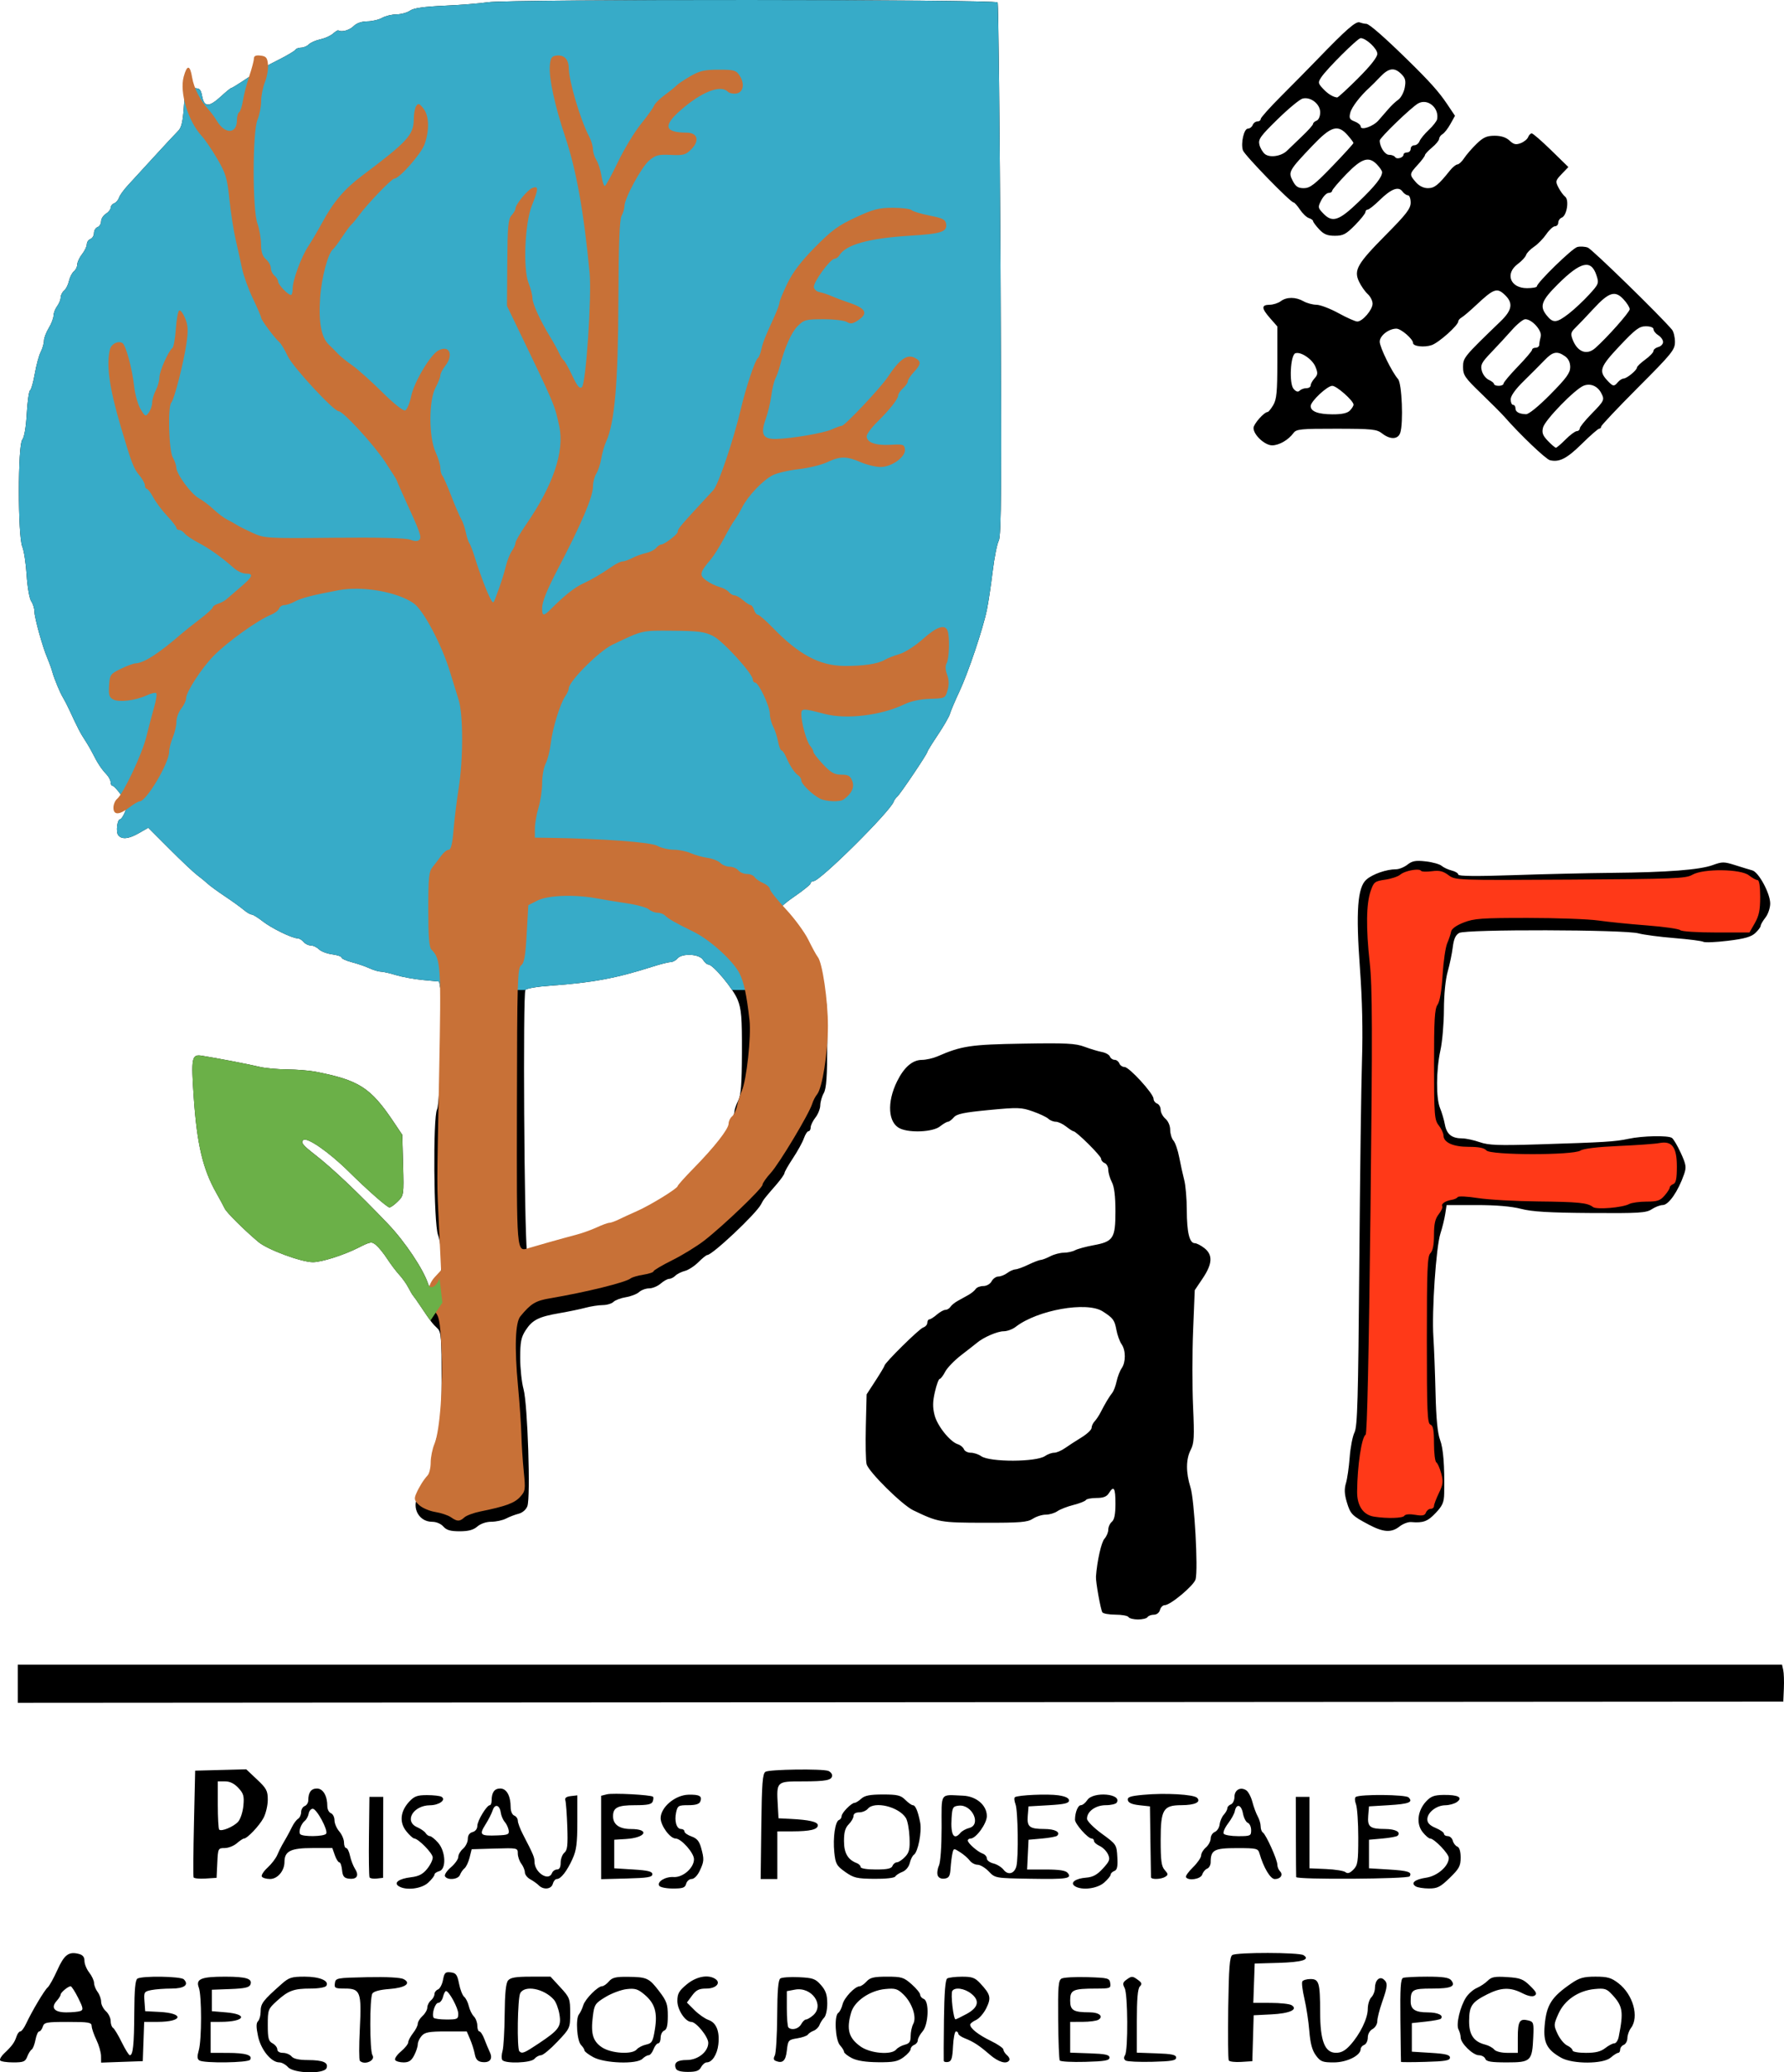 <?xml version="1.0" encoding="UTF-8" standalone="no"?>
<!-- Created with Inkscape (http://www.inkscape.org/) -->

<svg
   width="198.242mm"
   height="230.235mm"
   viewBox="0 0 198.242 230.235"
   version="1.1"
   id="svg5"
   xml:space="preserve"
   inkscape:version="1.2.1 (9c6d41e410, 2022-07-14)"
   sodipodi:docname="paf.svg"
   xmlns:inkscape="http://www.inkscape.org/namespaces/inkscape"
   xmlns:sodipodi="http://sodipodi.sourceforge.net/DTD/sodipodi-0.dtd"
   xmlns="http://www.w3.org/2000/svg"
   xmlns:svg="http://www.w3.org/2000/svg"><sodipodi:namedview
     id="namedview7"
     pagecolor="#505050"
     bordercolor="#eeeeee"
     borderopacity="1"
     inkscape:showpageshadow="0"
     inkscape:pageopacity="0"
     inkscape:pagecheckerboard="0"
     inkscape:deskcolor="#505050"
     inkscape:document-units="mm"
     showgrid="false"
     inkscape:zoom="0.67526655"
     inkscape:cx="239.16482"
     inkscape:cy="309.50741"
     inkscape:window-width="2560"
     inkscape:window-height="1361"
     inkscape:window-x="-9"
     inkscape:window-y="-9"
     inkscape:window-maximized="1"
     inkscape:current-layer="layer1" /><defs
     id="defs2" /><g
     inkscape:label="Layer 1"
     inkscape:groupmode="layer"
     id="layer1"
     transform="translate(0,-33.944)"><path
       style="fill:#000000;stroke-width:1"
       d="m 32.006,263.604 c -0.263,-0.291 -0.7,-0.529 -0.969,-0.529 -0.899,0 -2.038,-1.397 -2.359,-2.892 -0.218,-1.015 -0.22,-1.471 -0.007,-1.684 0.161,-0.161 0.292,-0.63 0.292,-1.044 0,-0.928 0.23,-1.232 2.354,-3.11 0.792,-0.7 1.093,-0.795 2.529,-0.795 1.674,0 2.763,0.459 2.417,1.018 -0.108,0.174 -0.855,0.305 -1.743,0.305 -1.883,0 -2.484,0.222 -3.772,1.393 -0.956,0.869 -0.992,0.966 -0.992,2.656 0,1.482 0.082,1.797 0.529,2.036 0.291,0.156 0.529,0.458 0.529,0.671 0,0.232 0.253,0.388 0.629,0.388 0.346,0 0.777,0.179 0.958,0.397 0.22,0.266 0.822,0.398 1.818,0.401 1.68,0.005 2.303,0.275 2.065,0.895 -0.262,0.683 -3.642,0.599 -4.28,-0.106 z m 43.095,0.145 c -0.246,-0.641 0.143,-0.939 1.224,-0.939 1.236,0 2.379,-0.918 2.379,-1.909 0,-0.672 -1.344,-2.324 -1.89,-2.324 -0.656,0 -1.549,-1.347 -1.545,-2.329 0.004,-0.812 0.181,-1.125 1.041,-1.838 1.051,-0.872 2.356,-1.128 3.16,-0.618 0.691,0.437 0.112,1.081 -0.973,1.081 -0.818,0 -1.129,0.152 -1.592,0.777 l -0.575,0.777 0.842,0.842 c 0.463,0.463 1.167,0.955 1.564,1.094 0.868,0.303 1.253,1.269 1.086,2.727 -0.127,1.108 -0.694,1.984 -1.283,1.984 -0.191,0 -0.474,0.238 -0.63,0.529 -0.219,0.409 -0.554,0.529 -1.473,0.529 -0.796,0 -1.238,-0.127 -1.337,-0.384 z M 0.016,262.85 c -0.076,-0.124 0.125,-0.473 0.447,-0.775 0.857,-0.805 1.161,-1.22 1.366,-1.864 0.1,-0.316 0.292,-0.575 0.426,-0.575 0.134,0 0.424,-0.387 0.645,-0.86 0.648,-1.389 2.053,-3.748 2.402,-4.035 0.177,-0.146 0.657,-1.009 1.067,-1.918 0.771,-1.712 1.261,-2.085 2.374,-1.805 0.452,0.113 0.642,0.345 0.642,0.782 0,0.341 0.238,0.923 0.529,1.293 0.291,0.37 0.533,0.892 0.538,1.16 0.005,0.268 0.183,0.719 0.397,1.001 0.214,0.282 0.388,0.77 0.388,1.083 0,0.313 0.238,0.785 0.529,1.049 0.291,0.263 0.529,0.751 0.529,1.084 0,0.333 0.119,0.678 0.264,0.768 0.145,0.09 0.581,0.811 0.969,1.603 0.388,0.792 0.792,1.44 0.898,1.44 0.356,0 0.477,-1.167 0.495,-4.746 0.012,-2.549 0.111,-3.615 0.349,-3.766 0.515,-0.327 4.814,-0.262 5.154,0.078 0.611,0.611 0.053,1.026 -1.377,1.026 -0.767,0 -1.772,0.076 -2.234,0.168 -0.798,0.16 -0.836,0.223 -0.761,1.257 l 0.08,1.089 1.587,0.081 c 2.782,0.141 2.619,1.098 -0.188,1.106 l -1.511,0.004 -0.077,2.179 -0.077,2.179 -2.315,0.082 -2.315,0.082 -0.009,-0.74 c -0.005,-0.407 -0.239,-1.216 -0.52,-1.798 -0.281,-0.582 -0.515,-1.267 -0.52,-1.521 -0.008,-0.409 -0.314,-0.463 -2.637,-0.463 -2.396,0 -2.643,0.047 -2.796,0.529 -0.092,0.291 -0.274,0.529 -0.403,0.529 -0.129,0 -0.313,0.418 -0.409,0.929 -0.096,0.511 -0.287,0.999 -0.425,1.084 -0.138,0.085 -0.36,0.441 -0.493,0.791 -0.21,0.553 -0.412,0.636 -1.556,0.636 -0.723,0 -1.376,-0.101 -1.453,-0.225 z m 8.928,-5.484 c 0.336,-0.129 0.296,-0.355 -0.257,-1.455 -0.36,-0.716 -0.737,-1.299 -0.839,-1.294 -0.297,0.014 -1.111,0.692 -1.111,0.926 0,0.118 -0.193,0.428 -0.429,0.689 -0.7,0.774 -0.277,1.287 1.06,1.287 0.648,0 1.356,-0.069 1.575,-0.153 z m 13.209,5.493 c -0.242,-0.154 -0.26,-0.444 -0.066,-1.119 0.336,-1.171 0.339,-6.098 0.005,-6.978 -0.363,-0.956 0.266,-1.214 2.951,-1.209 2.347,0.004 3.034,0.223 2.781,0.884 -0.121,0.314 -0.647,0.431 -2.221,0.49 l -2.063,0.077 v 1.191 1.191 l 1.567,0.132 c 2.54,0.214 2.087,1.046 -0.575,1.055 l -1.124,0.004 v 1.72 1.72 l 1.918,0.004 c 1.982,0.004 2.781,0.25 2.466,0.76 -0.21,0.339 -5.119,0.407 -5.637,0.078 z m 17.835,0.041 c -0.096,-0.096 -0.099,-1.68 -0.006,-3.518 0.209,-4.124 0.068,-4.509 -1.654,-4.509 -1.093,0 -1.192,-0.053 -1.115,-0.595 0.082,-0.579 0.182,-0.597 3.593,-0.669 2.186,-0.046 3.713,0.036 4.052,0.217 0.891,0.477 0.157,0.971 -1.635,1.101 -0.995,0.072 -1.693,0.259 -1.842,0.494 -0.316,0.499 -0.31,6.353 0.007,6.854 0.373,0.589 -0.878,1.148 -1.4,0.625 z m 3.922,-0.092 c -0.091,-0.147 0.2,-0.574 0.646,-0.95 0.446,-0.375 0.811,-0.834 0.811,-1.02 0,-0.186 0.238,-0.64 0.529,-1.01 0.291,-0.37 0.529,-0.844 0.529,-1.053 0,-0.209 0.238,-0.596 0.529,-0.859 0.291,-0.263 0.529,-0.684 0.529,-0.935 0,-0.251 0.179,-0.604 0.397,-0.785 0.218,-0.181 0.397,-0.497 0.397,-0.702 0,-0.205 0.175,-0.44 0.39,-0.522 0.214,-0.082 0.467,-0.561 0.561,-1.065 0.149,-0.795 0.262,-0.904 0.86,-0.834 0.584,0.068 0.724,0.259 0.921,1.262 0.128,0.65 0.384,1.304 0.571,1.455 0.186,0.151 0.418,0.616 0.515,1.034 0.097,0.418 0.35,0.932 0.561,1.143 0.211,0.211 0.384,0.673 0.384,1.026 0,0.353 0.105,0.643 0.232,0.643 0.128,0 0.378,0.387 0.556,0.86 0.178,0.473 0.452,1.13 0.609,1.461 0.357,0.752 -0.02,1.2 -0.904,1.075 -0.456,-0.065 -0.667,-0.305 -0.777,-0.882 -0.083,-0.437 -0.317,-1.181 -0.521,-1.654 l -0.37,-0.86 h -2.282 c -1.875,0 -2.36,0.086 -2.72,0.484 -0.241,0.266 -0.438,0.689 -0.438,0.939 0,0.25 -0.182,0.807 -0.404,1.236 -0.307,0.594 -0.588,0.781 -1.175,0.781 -0.424,0 -0.846,-0.12 -0.936,-0.267 z m 7.013,-5.138 c 0,-0.62 -1.013,-2.498 -1.36,-2.521 -0.093,-0.006 -0.244,0.286 -0.336,0.65 -0.091,0.364 -0.328,0.661 -0.527,0.661 -0.358,0 -0.753,1.267 -0.515,1.652 0.068,0.11 0.712,0.2 1.431,0.2 1.208,0 1.307,-0.049 1.307,-0.643 z m 4.886,5.126 c -0.095,-0.154 -0.08,-0.6 0.033,-0.992 0.113,-0.392 0.22,-2.22 0.237,-4.062 0.022,-2.348 0.135,-3.475 0.38,-3.77 0.268,-0.323 0.859,-0.421 2.532,-0.421 h 2.183 l 1.092,1.185 c 1.04,1.129 1.092,1.264 1.092,2.863 0,1.666 -0.01,1.689 -1.421,3.181 -0.782,0.827 -1.601,1.503 -1.82,1.503 -0.219,0 -0.547,0.179 -0.728,0.397 -0.387,0.467 -3.306,0.562 -3.581,0.117 z m 4.025,-1.805 c 2.292,-1.527 2.555,-1.894 2.331,-3.257 -0.103,-0.628 -0.382,-1.362 -0.621,-1.631 -1.091,-1.234 -3.236,-1.646 -3.733,-0.718 -0.299,0.558 -0.384,6.169 -0.098,6.456 0.301,0.301 0.532,0.208 2.12,-0.85 z m 6.104,1.511 c -0.546,-0.296 -0.992,-0.636 -0.992,-0.757 0,-0.121 -0.169,-0.389 -0.375,-0.595 -0.456,-0.456 -0.627,-2.925 -0.236,-3.412 0.155,-0.193 0.371,-0.649 0.481,-1.013 0.212,-0.703 1.617,-2.117 2.103,-2.117 0.16,0 0.494,-0.238 0.744,-0.529 0.367,-0.429 0.766,-0.526 2.109,-0.511 2.126,0.024 2.353,0.129 3.489,1.619 0.824,1.081 0.946,1.431 0.946,2.72 0,1.071 -0.11,1.521 -0.397,1.632 -0.218,0.084 -0.397,0.437 -0.397,0.785 0,0.348 -0.122,0.633 -0.271,0.633 -0.149,0 -0.384,0.298 -0.523,0.661 -0.138,0.364 -0.382,0.661 -0.542,0.661 -0.16,0 -0.469,0.179 -0.687,0.397 -0.625,0.625 -4.185,0.51 -5.452,-0.176 z m 4.815,-0.865 c 0.173,-0.209 0.642,-0.452 1.042,-0.539 0.649,-0.142 0.754,-0.322 0.975,-1.671 0.31,-1.888 0.007,-2.909 -1.156,-3.888 -0.732,-0.616 -1.047,-0.712 -1.983,-0.604 -0.612,0.07 -1.668,0.465 -2.346,0.876 -1.161,0.705 -1.243,0.83 -1.409,2.16 -0.24,1.917 0.005,2.751 1.003,3.425 1.021,0.69 3.378,0.836 3.873,0.24 z m 15.428,1.267 c -0.224,-0.092 -0.251,-0.281 -0.085,-0.591 0.134,-0.25 0.253,-2.229 0.266,-4.397 0.016,-2.816 0.116,-4.006 0.35,-4.165 0.18,-0.123 1.114,-0.186 2.075,-0.14 1.556,0.074 1.823,0.17 2.439,0.871 0.531,0.604 0.694,1.075 0.7,2.025 0.005,0.681 -0.147,1.395 -0.337,1.587 -0.19,0.192 -0.425,0.561 -0.523,0.819 -0.098,0.258 -0.389,0.547 -0.647,0.642 -0.258,0.095 -0.546,0.288 -0.64,0.428 -0.094,0.14 -0.63,0.329 -1.191,0.419 -0.98,0.158 -1.025,0.21 -1.152,1.35 -0.13,1.167 -0.467,1.476 -1.255,1.151 z m 2.842,-4.062 c 0.156,-0.291 0.397,-0.529 0.535,-0.529 0.139,0 0.492,-0.205 0.784,-0.456 1.322,-1.132 -0.137,-3.215 -2.005,-2.865 l -0.903,0.169 v 1.928 c 0,1.061 0.079,2.008 0.176,2.105 0.356,0.356 1.136,0.162 1.411,-0.353 z m 5.628,3.752 c -0.47,-0.244 -0.857,-0.554 -0.86,-0.688 -0.003,-0.134 -0.208,-0.467 -0.455,-0.74 -0.518,-0.572 -0.659,-3.282 -0.187,-3.589 0.16,-0.104 0.373,-0.526 0.474,-0.938 0.184,-0.753 1.366,-2.005 1.907,-2.02 0.159,-0.005 0.505,-0.246 0.769,-0.538 0.389,-0.43 0.815,-0.529 2.264,-0.529 1.631,0 1.868,0.073 2.737,0.842 0.523,0.463 0.952,0.986 0.952,1.162 0,0.176 0.179,0.388 0.397,0.472 0.632,0.243 0.537,2.837 -0.132,3.608 -0.291,0.336 -0.529,0.774 -0.529,0.975 0,0.201 -0.179,0.433 -0.397,0.517 -0.218,0.084 -0.397,0.296 -0.397,0.471 0,0.175 -0.352,0.579 -0.783,0.898 -0.655,0.484 -1.121,0.576 -2.844,0.56 -1.384,-0.013 -2.342,-0.165 -2.915,-0.463 z m 4.933,-0.948 c 0.169,-0.204 0.601,-0.444 0.958,-0.534 0.513,-0.129 0.651,-0.334 0.651,-0.969 0,-0.443 0.132,-1.054 0.294,-1.356 0.401,-0.75 -0.14,-2.343 -1.111,-3.274 -0.646,-0.619 -0.904,-0.694 -2.012,-0.587 -1.699,0.164 -3.413,1.34 -3.778,2.594 -0.55,1.89 -0.284,2.852 1.051,3.797 1.082,0.767 3.423,0.962 3.947,0.33 z m 5.285,1.25 c -0.015,-0.12 -0.004,-2.182 0.025,-4.583 0.036,-2.956 0.152,-4.428 0.359,-4.56 0.168,-0.107 0.908,-0.196 1.645,-0.198 1.124,-0.003 1.448,0.113 2.015,0.724 1.161,1.25 1.251,1.606 0.696,2.753 -0.276,0.571 -0.794,1.172 -1.152,1.335 -0.358,0.163 -0.65,0.396 -0.65,0.518 0,0.415 0.934,1.146 2.311,1.81 0.755,0.364 1.377,0.796 1.383,0.96 0.006,0.164 0.188,0.445 0.404,0.625 0.217,0.18 0.329,0.433 0.249,0.562 -0.293,0.474 -1.196,0.213 -2.164,-0.625 -1.186,-1.027 -1.807,-1.433 -2.779,-1.816 -0.4,-0.158 -0.728,-0.394 -0.728,-0.525 0,-0.131 -0.113,-0.239 -0.252,-0.239 -0.139,0 -0.287,0.743 -0.331,1.651 -0.063,1.324 -0.17,1.668 -0.542,1.739 -0.255,0.049 -0.476,-0.01 -0.491,-0.13 z m 2.541,-5.201 c 1.318,-0.716 1.491,-1.489 0.508,-2.262 -0.753,-0.593 -1.82,-0.74 -2.098,-0.291 -0.202,0.327 0.128,3.179 0.364,3.149 0.092,-0.012 0.644,-0.28 1.226,-0.597 z m 10.352,5.169 c -0.078,-0.126 -0.158,-2.173 -0.178,-4.549 -0.031,-3.679 0.025,-4.354 0.379,-4.552 0.229,-0.128 1.52,-0.199 2.869,-0.157 2.316,0.072 2.458,0.109 2.538,0.671 0.08,0.563 -0.006,0.596 -1.587,0.599 -2.564,0.006 -2.863,0.143 -2.863,1.319 0,1.105 0.341,1.313 2.167,1.319 1.048,0.004 1.571,0.446 0.976,0.823 -0.201,0.127 -0.99,0.233 -1.754,0.235 l -1.389,0.004 v 1.709 1.709 l 2.183,0.077 c 1.73,0.061 2.183,0.159 2.183,0.474 0,0.322 -0.509,0.411 -2.691,0.472 -1.48,0.041 -2.755,-0.028 -2.833,-0.154 z m 7.323,0.007 c -0.209,-0.136 -0.233,-0.339 -0.07,-0.596 0.355,-0.561 0.318,-6.788 -0.043,-7.464 -0.243,-0.455 -0.21,-0.621 0.183,-0.909 0.602,-0.44 0.69,-0.438 1.321,0.027 0.412,0.304 0.448,0.446 0.183,0.714 -0.231,0.234 -0.331,1.392 -0.331,3.844 v 3.508 l 2.183,0.077 c 1.73,0.061 2.183,0.159 2.183,0.474 0,0.322 -0.5,0.41 -2.646,0.464 -1.455,0.037 -2.788,-0.026 -2.963,-0.139 z m 11.461,-0.009 c -0.082,-0.132 -0.11,-2.77 -0.063,-5.861 0.068,-4.456 0.162,-5.668 0.456,-5.854 0.496,-0.314 7.408,-0.301 7.908,0.015 0.782,0.494 -0.147,0.78 -2.779,0.857 l -2.643,0.076 -0.077,2.183 -0.077,2.183 1.929,0.004 c 1.061,0.002 2.107,0.116 2.324,0.254 0.761,0.481 -0.203,0.92 -2.246,1.023 l -1.967,0.099 -0.075,2.551 -0.075,2.551 -1.233,0.08 c -0.678,0.044 -1.3,-0.029 -1.382,-0.161 z m 9.679,-0.565 c -0.415,-0.561 -0.619,-1.318 -0.731,-2.712 -0.086,-1.063 -0.331,-2.679 -0.546,-3.591 -0.215,-0.912 -0.318,-1.775 -0.229,-1.918 0.089,-0.143 0.497,-0.261 0.908,-0.261 0.945,0 1.065,0.415 1.07,3.684 0.005,3.189 0.513,4.501 1.747,4.512 0.591,0.005 1.033,-0.231 1.595,-0.853 1.101,-1.217 1.953,-2.972 1.953,-4.024 0,-0.494 0.179,-1.078 0.397,-1.296 0.218,-0.218 0.397,-0.679 0.397,-1.024 0,-0.845 0.507,-1.345 0.973,-0.959 0.47,0.39 0.444,0.767 -0.179,2.538 -0.291,0.828 -0.529,1.773 -0.529,2.101 0,0.327 -0.238,0.723 -0.529,0.878 -0.312,0.167 -0.529,0.554 -0.529,0.944 0,0.363 -0.179,0.729 -0.397,0.813 -0.218,0.084 -0.397,0.296 -0.397,0.471 0,0.717 -1.535,1.477 -2.982,1.477 -1.261,0 -1.479,-0.086 -1.992,-0.779 z m 9.456,0.722 c -0.009,-0.042 -0.039,-2.128 -0.066,-4.637 -0.039,-3.59 0.025,-4.59 0.302,-4.696 0.194,-0.074 1.4,-0.135 2.68,-0.135 1.715,0 2.411,0.101 2.647,0.385 0.573,0.691 0.021,0.938 -2.094,0.938 -2.199,0 -2.394,0.116 -2.394,1.424 0,0.892 0.51,1.222 1.889,1.222 1.142,0 1.83,0.337 1.455,0.713 -0.082,0.082 -0.838,0.223 -1.68,0.313 l -1.532,0.165 v 1.587 1.587 l 2.117,0.132 c 1.646,0.103 2.117,0.22 2.117,0.529 0,0.322 -0.511,0.411 -2.712,0.472 -1.492,0.042 -2.719,0.042 -2.728,0 z m 9.372,-0.34 c -0.084,-0.218 -0.408,-0.397 -0.72,-0.397 -0.658,0 -2.021,-1.334 -2.021,-1.978 0,-0.241 -0.108,-0.64 -0.24,-0.886 -0.296,-0.552 0.18,-2.557 0.849,-3.577 0.262,-0.4 0.798,-0.865 1.191,-1.034 0.392,-0.169 0.939,-0.533 1.213,-0.81 0.413,-0.416 0.789,-0.485 2.159,-0.398 1.443,0.092 1.773,0.217 2.539,0.966 0.705,0.689 0.805,0.907 0.504,1.094 -0.243,0.15 -0.729,0.053 -1.375,-0.277 -1.327,-0.677 -2.362,-0.642 -3.889,0.132 -1.714,0.868 -1.996,1.28 -2.012,2.94 -0.015,1.554 0.512,2.328 1.805,2.652 0.37,0.093 0.812,0.336 0.981,0.54 0.178,0.215 0.795,0.371 1.466,0.371 h 1.158 v -1.704 c 0,-1.819 0.199,-2.14 1.176,-1.895 0.576,0.145 0.612,0.266 0.542,1.843 -0.119,2.674 -0.266,2.815 -2.926,2.815 -1.754,0 -2.281,-0.087 -2.4,-0.397 z m 8.434,-0.116 c -1.584,-0.886 -2.003,-1.689 -1.845,-3.542 0.198,-2.335 0.747,-3.204 2.996,-4.743 0.871,-0.596 1.353,-0.728 2.66,-0.728 1.336,0 1.751,0.119 2.542,0.728 1.63,1.254 2.329,3.744 1.397,4.977 -0.214,0.282 -0.392,0.785 -0.397,1.117 -0.005,0.332 -0.187,0.672 -0.405,0.756 -0.218,0.084 -0.397,0.318 -0.397,0.521 0,0.203 -0.101,0.369 -0.224,0.369 -0.123,0 -0.499,0.238 -0.834,0.529 -0.833,0.723 -4.212,0.733 -5.493,0.016 z m 4.892,-1.075 c 0.37,-0.291 0.826,-0.529 1.013,-0.529 0.187,0 0.405,-0.327 0.484,-0.728 0.555,-2.801 0.461,-3.4 -0.74,-4.695 -0.6,-0.647 -0.822,-0.717 -1.938,-0.609 -1.81,0.174 -3.35,1.229 -4.027,2.759 -0.53,1.199 -0.533,1.267 -0.081,2.237 0.256,0.55 0.734,1.125 1.061,1.277 0.327,0.152 0.595,0.399 0.595,0.547 0,0.152 0.649,0.27 1.48,0.27 1.079,0 1.662,-0.143 2.152,-0.529 z M 44.311,243.502 c -0.605,-0.383 0.016,-0.837 1.364,-0.997 0.863,-0.103 1.308,-0.334 1.796,-0.936 0.357,-0.44 0.632,-1.015 0.613,-1.277 -0.037,-0.487 -1.575,-2.055 -2.055,-2.095 -0.146,-0.012 -0.547,-0.38 -0.892,-0.816 -0.779,-0.985 -0.654,-2.205 0.333,-3.27 0.563,-0.607 0.897,-0.73 1.983,-0.73 0.718,0 1.442,0.084 1.608,0.186 0.548,0.339 -0.257,0.932 -1.278,0.942 -1.877,0.017 -2.909,1.786 -1.423,2.439 0.4,0.176 0.823,0.471 0.939,0.656 0.116,0.185 0.33,0.336 0.476,0.336 0.145,0 0.552,0.327 0.905,0.728 0.854,0.97 0.934,2.954 0.128,3.164 -0.291,0.076 -0.529,0.249 -0.529,0.385 0,0.136 -0.315,0.538 -0.7,0.895 -0.74,0.686 -2.472,0.893 -3.266,0.391 z m 15.556,-0.098 c -0.195,-0.195 -0.621,-0.497 -0.945,-0.671 -0.324,-0.174 -0.594,-0.52 -0.598,-0.769 -0.005,-0.25 -0.183,-0.685 -0.397,-0.967 -0.214,-0.282 -0.388,-0.793 -0.388,-1.134 0,-0.613 -0.029,-0.62 -2.563,-0.545 l -2.563,0.076 -0.231,0.926 c -0.127,0.509 -0.38,1.045 -0.562,1.191 -0.182,0.146 -0.409,0.473 -0.504,0.728 -0.194,0.517 -1.375,0.637 -1.664,0.169 -0.1,-0.162 0.189,-0.61 0.646,-1 0.455,-0.388 0.828,-0.912 0.828,-1.164 0,-0.252 0.238,-0.661 0.529,-0.911 0.291,-0.249 0.529,-0.735 0.529,-1.081 0,-0.405 0.188,-0.676 0.529,-0.766 0.314,-0.082 0.529,-0.361 0.529,-0.686 0,-0.57 1.043,-2.296 1.389,-2.299 0.109,-0.001 0.198,-0.23 0.198,-0.509 0,-0.911 0.31,-1.345 0.961,-1.345 0.708,0 1.156,0.817 1.156,2.106 0,0.421 0.174,0.815 0.397,0.901 0.218,0.084 0.397,0.341 0.397,0.571 0,0.23 0.259,0.919 0.576,1.53 1.138,2.195 1.276,2.522 1.276,3.011 0,1.216 1.575,2.247 1.948,1.275 0.084,-0.218 0.335,-0.397 0.557,-0.397 0.27,0 0.405,-0.254 0.405,-0.761 0,-0.419 0.186,-0.916 0.413,-1.104 0.335,-0.278 0.397,-0.826 0.325,-2.877 -0.049,-1.393 -0.146,-2.712 -0.215,-2.93 -0.088,-0.276 0.095,-0.422 0.601,-0.481 l 0.728,-0.084 v 2.943 c 0,2.399 -0.1,3.162 -0.54,4.129 -0.621,1.363 -1.293,2.224 -1.737,2.224 -0.169,0 -0.369,0.238 -0.446,0.529 -0.159,0.61 -1.031,0.707 -1.564,0.174 z m -3.345,-6.127 c -0.05,-0.291 -0.247,-0.708 -0.439,-0.926 -0.192,-0.218 -0.39,-0.685 -0.439,-1.038 -0.12,-0.855 -0.659,-0.995 -0.9,-0.234 -0.106,0.335 -0.47,1.048 -0.807,1.583 -0.72,1.141 -0.574,1.27 1.353,1.195 1.163,-0.045 1.312,-0.115 1.233,-0.58 z m 16.734,6.178 c -0.279,-0.451 0.682,-1.035 1.603,-0.973 1.025,0.069 2.258,-1.013 2.258,-1.98 0,-0.701 -1.415,-2.295 -2.04,-2.297 -0.616,-0.002 -1.664,-1.429 -1.664,-2.265 0,-1.211 1.61,-2.57 3.087,-2.605 1.231,-0.029 1.551,0.154 1.32,0.756 -0.109,0.283 -0.517,0.408 -1.335,0.408 -1.092,0 -1.191,0.058 -1.351,0.788 -0.215,0.978 0.044,1.858 0.546,1.858 0.208,0 0.379,0.125 0.379,0.278 0,0.153 0.355,0.402 0.788,0.553 0.587,0.205 0.857,0.522 1.057,1.243 0.359,1.292 0.345,1.529 -0.155,2.582 -0.248,0.524 -0.623,0.9 -0.895,0.9 -0.257,0 -0.53,0.238 -0.607,0.529 -0.115,0.441 -0.361,0.529 -1.47,0.529 -0.733,0 -1.417,-0.137 -1.52,-0.305 z m 46.197,0.047 c -0.596,-0.377 0.026,-0.856 1.237,-0.952 0.76,-0.06 1.221,-0.312 1.867,-1.016 0.749,-0.817 0.821,-1.017 0.567,-1.575 -0.16,-0.351 -0.576,-0.769 -0.923,-0.927 -0.348,-0.158 -0.632,-0.41 -0.632,-0.558 0,-0.149 -0.118,-0.27 -0.262,-0.27 -0.417,0 -1.855,-1.623 -1.851,-2.09 0.007,-0.827 0.327,-1.614 0.656,-1.614 0.184,0 0.504,-0.256 0.711,-0.569 0.657,-0.989 3.887,-0.712 3.273,0.281 -0.098,0.158 -0.647,0.288 -1.22,0.288 -1.137,0 -2.115,0.715 -2.083,1.521 0.01,0.255 0.754,0.999 1.654,1.654 1.611,1.174 1.636,1.212 1.715,2.583 0.061,1.065 -0.016,1.428 -0.331,1.549 -0.226,0.087 -0.411,0.27 -0.411,0.407 0,0.137 -0.327,0.537 -0.728,0.889 -0.769,0.676 -2.469,0.886 -3.239,0.4 z m 37.865,0.019 c -0.591,-0.374 -0.106,-0.776 1.167,-0.967 1.251,-0.188 2.505,-1.287 2.505,-2.196 0,-0.475 -1.617,-2.155 -2.075,-2.155 -0.147,0 -0.525,-0.327 -0.84,-0.727 -0.722,-0.918 -0.553,-2.37 0.395,-3.392 0.526,-0.567 0.901,-0.708 1.928,-0.724 1.616,-0.024 2.198,0.277 1.507,0.782 -0.268,0.196 -0.852,0.36 -1.297,0.365 -0.99,0.011 -2,0.803 -2,1.568 0,0.397 0.277,0.682 0.926,0.953 0.509,0.213 0.926,0.504 0.926,0.648 0,0.144 0.19,0.261 0.422,0.261 0.232,0 0.482,0.23 0.555,0.511 0.073,0.281 0.3,0.575 0.504,0.653 0.234,0.09 0.371,0.54 0.371,1.219 0,0.931 -0.164,1.236 -1.215,2.257 -1.046,1.017 -1.368,1.18 -2.315,1.177 -0.605,-0.002 -1.264,-0.108 -1.465,-0.235 z m -135.806,-1.004 c -0.05,-0.117 -0.031,-2.831 0.042,-6.033 l 0.132,-5.821 2.838,-0.075 2.837,-0.075 1.197,1.127 c 1.058,0.996 1.197,1.259 1.197,2.259 0,0.623 -0.214,1.532 -0.476,2.021 -0.469,0.876 -1.806,2.284 -2.168,2.284 -0.102,0 -0.46,0.238 -0.796,0.529 -0.336,0.291 -0.943,0.529 -1.351,0.529 -0.724,0 -0.742,0.038 -0.819,1.654 l -0.079,1.654 -1.233,0.08 c -0.678,0.044 -1.273,-0.016 -1.323,-0.132 z m 4.95,-6.179 c 0.254,-0.28 0.515,-1.076 0.582,-1.769 0.103,-1.077 0.023,-1.365 -0.555,-1.987 -0.452,-0.487 -0.942,-0.728 -1.482,-0.728 l -0.806,-1e-5 v 2.602 c 0,1.431 0.07,2.671 0.155,2.757 0.246,0.246 1.602,-0.316 2.107,-0.875 z m 2.633,6.099 c -0.09,-0.146 0.193,-0.592 0.629,-0.992 0.436,-0.4 0.919,-1.025 1.074,-1.389 0.154,-0.364 0.4,-0.87 0.546,-1.124 0.146,-0.255 0.385,-0.671 0.532,-0.926 0.147,-0.255 0.412,-0.761 0.59,-1.124 0.178,-0.364 0.475,-0.757 0.66,-0.873 0.185,-0.116 0.336,-0.448 0.336,-0.736 0,-0.288 0.179,-0.593 0.397,-0.677 0.218,-0.084 0.397,-0.368 0.397,-0.632 0,-0.883 0.316,-1.316 0.961,-1.316 0.682,0 1.156,0.81 1.156,1.973 0,0.339 0.179,0.684 0.397,0.768 0.218,0.084 0.397,0.435 0.397,0.782 0,0.346 0.238,0.904 0.529,1.239 0.291,0.336 0.529,0.89 0.529,1.231 0,0.342 0.11,0.621 0.244,0.621 0.134,0 0.324,0.387 0.423,0.86 0.099,0.473 0.357,1.141 0.575,1.483 0.473,0.746 0.164,1.181 -0.748,1.052 -0.49,-0.069 -0.644,-0.275 -0.709,-0.948 -0.046,-0.473 -0.183,-0.86 -0.305,-0.86 -0.122,0 -0.346,-0.357 -0.499,-0.794 l -0.277,-0.794 h -2.222 c -2.408,-1e-5 -3.097,0.345 -3.097,1.551 0,0.982 -0.769,1.888 -1.602,1.888 -0.411,0 -0.821,-0.119 -0.911,-0.265 z m 7.151,-4.773 c 0.236,-0.381 -1.052,-2.767 -1.493,-2.767 -0.197,0 -0.4,0.238 -0.451,0.529 -0.051,0.291 -0.238,0.648 -0.417,0.794 -0.426,0.347 -0.73,1.175 -0.542,1.479 0.206,0.334 2.693,0.304 2.902,-0.035 z m 4.819,4.855 c -0.065,-0.117 -0.096,-2.178 -0.067,-4.579 l 0.052,-4.366 h 0.769 0.769 l -0.01,4.498 -0.01,4.498 -0.693,0.081 c -0.381,0.045 -0.746,-0.015 -0.812,-0.132 z m 25.734,-4.433 v -4.634 l 0.643,-0.161 c 0.667,-0.167 4.907,0.058 5.122,0.272 0.067,0.067 0.051,0.305 -0.035,0.53 -0.12,0.313 -0.579,0.408 -1.964,0.408 -1.93,0 -2.442,0.257 -2.442,1.225 0,0.922 0.698,1.421 1.988,1.421 2.143,0 1.672,0.968 -0.539,1.108 l -1.316,0.083 v 1.587 1.587 l 2.117,0.132 c 1.646,0.103 2.117,0.22 2.117,0.529 0,0.324 -0.526,0.411 -2.844,0.472 l -2.844,0.075 z m 17.798,-1.217 c 0.059,-4.809 0.14,-5.877 0.463,-6.081 0.431,-0.272 6.314,-0.353 6.985,-0.095 0.23,0.088 0.419,0.314 0.419,0.501 0,0.532 -0.648,0.661 -3.324,0.661 -2.858,0 -2.862,0.003 -2.711,2.66 l 0.082,1.441 1.323,0.067 c 2.093,0.105 3.043,0.326 3.043,0.708 0,0.472 -0.843,0.672 -2.844,0.677 l -1.654,0.004 v 2.646 2.646 h -0.926 -0.926 z m 9.321,5.042 c -0.957,-0.677 -1.073,-0.884 -1.207,-2.161 -0.17,-1.622 0.096,-3.467 0.52,-3.609 0.159,-0.053 0.29,-0.244 0.29,-0.425 0,-0.364 1.094,-1.479 1.451,-1.479 0.125,0 0.457,-0.208 0.738,-0.463 0.387,-0.35 0.973,-0.463 2.402,-0.463 1.608,0 1.98,0.089 2.486,0.595 0.327,0.327 0.702,0.595 0.832,0.595 0.294,0 0.566,0.634 0.817,1.906 0.206,1.041 -0.233,3.3 -0.7,3.605 -0.15,0.098 -0.353,0.509 -0.453,0.915 -0.105,0.43 -0.442,0.836 -0.809,0.976 -0.346,0.131 -0.706,0.365 -0.802,0.52 -0.101,0.164 -1.074,0.272 -2.341,0.259 -1.935,-0.019 -2.281,-0.102 -3.226,-0.77 z m 5.255,-0.663 c 0.084,-0.218 0.305,-0.399 0.491,-0.401 0.186,-0.003 0.594,-0.274 0.905,-0.602 0.471,-0.497 0.554,-0.866 0.496,-2.196 -0.039,-0.879 -0.218,-1.834 -0.398,-2.122 -0.785,-1.258 -3.499,-1.916 -4.236,-1.028 -0.181,0.218 -0.612,0.397 -0.958,0.397 -0.383,0 -0.629,0.155 -0.629,0.397 0,0.218 -0.238,0.635 -0.529,0.926 -0.388,0.388 -0.529,0.882 -0.529,1.852 0,1.345 0.421,2.08 1.409,2.459 0.244,0.093 0.443,0.293 0.443,0.443 0,0.159 0.706,0.273 1.691,0.273 1.259,0 1.73,-0.101 1.844,-0.397 z m 5.028,1.06 c -0.091,-0.238 -0.031,-0.728 0.133,-1.089 0.175,-0.385 0.299,-2.131 0.299,-4.216 0,-4.023 -0.237,-3.666 2.363,-3.561 1.493,0.06 2.664,1.058 2.664,2.268 0,0.834 -1.205,2.496 -1.81,2.496 -0.169,0 -0.307,0.098 -0.307,0.218 0,0.299 1.086,1.253 1.654,1.454 0.255,0.09 0.463,0.333 0.463,0.54 0,0.207 0.327,0.456 0.728,0.554 0.4,0.097 0.911,0.414 1.135,0.703 0.49,0.633 1.194,0.445 1.415,-0.378 0.253,-0.943 0.183,-6.176 -0.092,-6.9 -0.14,-0.368 -0.168,-0.723 -0.063,-0.788 0.387,-0.239 3.659,-0.381 4.815,-0.209 0.803,0.119 1.191,0.306 1.191,0.574 0,0.311 -0.485,0.425 -2.249,0.529 l -2.249,0.132 -0.084,1.031 c -0.102,1.245 0.183,1.473 1.855,1.478 1.168,0.004 1.813,0.346 1.411,0.748 -0.099,0.099 -0.855,0.24 -1.68,0.313 l -1.501,0.134 -0.079,1.654 -0.079,1.654 h 2.097 c 1.482,0 2.188,0.109 2.407,0.373 0.524,0.631 -0.056,0.722 -4.15,0.653 -3.895,-0.066 -3.901,-0.067 -4.613,-0.811 -0.392,-0.41 -0.951,-0.745 -1.242,-0.745 -0.291,0 -0.685,-0.21 -0.875,-0.468 -0.19,-0.257 -0.671,-0.675 -1.068,-0.928 -0.706,-0.451 -0.725,-0.448 -0.856,0.137 -0.073,0.329 -0.165,1.074 -0.204,1.656 -0.058,0.871 -0.176,1.073 -0.667,1.143 -0.366,0.052 -0.661,-0.083 -0.762,-0.348 z m 2.528,-4.738 c 0.169,-0.204 0.601,-0.444 0.958,-0.534 1.409,-0.354 0.341,-2.657 -1.151,-2.484 -0.65,0.075 -0.719,0.193 -0.794,1.371 -0.12,1.893 0.258,2.525 0.986,1.647 z m 21.172,4.935 c -0.009,-0.109 -0.038,-1.925 -0.066,-4.035 l -0.05,-3.836 -1.188,-0.132 c -0.813,-0.091 -1.214,-0.267 -1.269,-0.56 -0.066,-0.347 0.257,-0.459 1.717,-0.595 2.431,-0.226 5.596,-0.049 5.979,0.335 0.473,0.473 -0.245,0.811 -1.733,0.816 -2.038,0.007 -2.315,0.471 -2.315,3.886 0,2.293 0.085,2.917 0.453,3.323 0.39,0.431 0.399,0.534 0.066,0.744 -0.466,0.294 -1.571,0.332 -1.593,0.054 z m 3.887,-0.01 c -0.071,-0.115 0.279,-0.608 0.778,-1.095 0.499,-0.488 0.907,-1.082 0.907,-1.32 0,-0.238 0.238,-0.637 0.529,-0.886 0.291,-0.249 0.529,-0.696 0.529,-0.993 0,-0.297 0.208,-0.626 0.463,-0.73 0.255,-0.104 0.496,-0.481 0.535,-0.837 0.04,-0.356 0.248,-0.842 0.463,-1.079 0.215,-0.237 0.391,-0.559 0.391,-0.713 0,-0.155 0.179,-0.35 0.397,-0.434 0.218,-0.084 0.397,-0.457 0.397,-0.83 0,-0.77 0.65,-1.144 1.293,-0.744 0.235,0.146 0.548,0.731 0.696,1.299 0.148,0.568 0.416,1.293 0.595,1.611 0.179,0.318 0.326,0.817 0.326,1.109 0,0.292 0.111,0.6 0.247,0.684 0.341,0.211 1.605,3.015 1.605,3.561 0,0.244 0.133,0.577 0.294,0.739 0.388,0.388 0.071,0.87 -0.573,0.87 -0.491,0 -1.247,-1.263 -1.702,-2.844 -0.161,-0.56 -0.311,-0.595 -2.526,-0.595 -2.52,0 -2.902,0.208 -2.902,1.578 0,0.305 -0.174,0.622 -0.387,0.703 -0.213,0.082 -0.459,0.376 -0.547,0.653 -0.162,0.512 -1.537,0.737 -1.81,0.296 z m 7.241,-5.224 c 0,-0.368 -0.167,-0.734 -0.371,-0.812 -0.204,-0.078 -0.449,-0.558 -0.544,-1.067 -0.182,-0.97 -0.73,-1.101 -0.901,-0.216 -0.053,0.274 -0.391,0.884 -0.75,1.356 -0.359,0.471 -0.577,0.981 -0.483,1.133 0.094,0.152 0.818,0.276 1.61,0.276 1.364,0 1.44,-0.035 1.44,-0.67 z m 5.005,5.216 c -0.012,-0.099 -0.026,-2.145 -0.032,-4.546 l -0.01,-4.366 h 0.759 0.759 v 3.969 3.969 l 1.841,0.08 c 1.013,0.044 1.987,0.201 2.165,0.348 0.23,0.191 0.483,0.11 0.871,-0.278 0.489,-0.489 0.547,-0.867 0.547,-3.572 0,-1.664 -0.115,-3.327 -0.254,-3.695 -0.145,-0.381 -0.154,-0.731 -0.021,-0.813 0.515,-0.318 5.539,-0.271 5.866,0.055 0.536,0.534 0.043,0.725 -2.238,0.864 l -2.162,0.132 -0.084,1.031 c -0.102,1.245 0.183,1.473 1.855,1.478 1.168,0.004 1.813,0.346 1.411,0.748 -0.099,0.099 -0.855,0.24 -1.68,0.313 l -1.501,0.134 v 1.587 1.587 l 2.162,0.132 c 2.197,0.134 2.652,0.282 2.356,0.762 -0.186,0.302 -12.573,0.38 -12.609,0.08 z M 1.976,221.006 v -2.117 H 99.999 198.022 l 0.134,0.595 c 0.074,0.327 0.106,1.25 0.071,2.051 l -0.063,1.455 -98.094,0.067 -98.094,0.067 z M 125.404,213.598 c -0.09,-0.146 -0.745,-0.265 -1.455,-0.265 -0.71,0 -1.365,-0.118 -1.454,-0.263 -0.196,-0.317 -0.748,-3.413 -0.708,-3.971 0.124,-1.726 0.593,-3.816 0.944,-4.203 0.233,-0.258 0.424,-0.712 0.424,-1.01 0,-0.298 0.179,-0.69 0.397,-0.871 0.277,-0.23 0.397,-0.84 0.397,-2.017 0,-1.763 -0.178,-2.045 -0.732,-1.158 -0.239,0.383 -0.617,0.529 -1.371,0.529 -0.572,0 -1.105,0.104 -1.184,0.232 -0.079,0.128 -0.7,0.372 -1.38,0.544 -0.68,0.171 -1.483,0.484 -1.783,0.694 -0.3,0.21 -0.881,0.383 -1.29,0.383 -0.409,0 -1.057,0.205 -1.439,0.455 -0.593,0.388 -1.385,0.454 -5.393,0.447 -4.887,-0.009 -5.117,-0.049 -7.902,-1.39 -1.238,-0.596 -4.969,-4.288 -5.179,-5.126 -0.093,-0.372 -0.13,-2.267 -0.083,-4.212 l 0.087,-3.536 0.992,-1.526 c 0.546,-0.84 0.992,-1.588 0.992,-1.662 0,-0.294 3.857,-4.1 4.295,-4.239 0.257,-0.082 0.467,-0.319 0.467,-0.527 0,-0.208 0.101,-0.379 0.224,-0.379 0.123,0 0.499,-0.238 0.834,-0.529 0.336,-0.291 0.765,-0.529 0.953,-0.529 0.189,0 0.438,-0.149 0.555,-0.331 0.116,-0.182 0.479,-0.48 0.807,-0.661 0.327,-0.182 0.863,-0.48 1.191,-0.661 0.327,-0.182 0.691,-0.48 0.807,-0.661 0.116,-0.182 0.499,-0.331 0.851,-0.331 0.368,0 0.759,-0.224 0.922,-0.529 0.156,-0.291 0.494,-0.529 0.752,-0.529 0.258,0 0.7,-0.175 0.983,-0.388 0.282,-0.214 0.692,-0.396 0.91,-0.406 0.218,-0.01 0.873,-0.247 1.455,-0.529 0.582,-0.281 1.194,-0.515 1.359,-0.52 0.165,-0.005 0.642,-0.187 1.058,-0.404 0.417,-0.217 1.093,-0.396 1.503,-0.397 0.41,-7.9e-4 0.975,-0.125 1.256,-0.275 0.281,-0.15 1.196,-0.399 2.033,-0.553 2.219,-0.408 2.448,-0.76 2.448,-3.762 0,-1.698 -0.126,-2.736 -0.395,-3.252 -0.217,-0.417 -0.396,-1.029 -0.397,-1.361 -7.9e-4,-0.332 -0.18,-0.672 -0.399,-0.756 -0.218,-0.084 -0.397,-0.301 -0.397,-0.482 0,-0.312 -2.76,-3.053 -3.075,-3.053 -0.082,0 -0.451,-0.238 -0.821,-0.529 -0.37,-0.291 -0.886,-0.529 -1.147,-0.529 -0.261,0 -0.632,-0.149 -0.824,-0.331 -0.192,-0.182 -0.97,-0.55 -1.729,-0.817 -1.272,-0.448 -1.651,-0.46 -4.871,-0.152 -2.778,0.265 -3.576,0.432 -3.905,0.817 -0.228,0.266 -0.517,0.483 -0.644,0.483 -0.127,0 -0.533,0.238 -0.903,0.529 -0.774,0.609 -3.294,0.738 -4.418,0.226 -1.341,-0.611 -1.489,-2.915 -0.338,-5.239 0.779,-1.574 1.706,-2.376 2.757,-2.386 0.468,-0.005 1.242,-0.178 1.72,-0.386 2.703,-1.175 3.676,-1.321 9.468,-1.42 4.837,-0.083 5.867,-0.031 6.879,0.346 0.655,0.244 1.528,0.507 1.939,0.584 0.412,0.077 0.811,0.304 0.888,0.504 0.077,0.2 0.309,0.364 0.516,0.364 0.207,0 0.445,0.179 0.529,0.397 0.084,0.218 0.348,0.4 0.587,0.403 0.518,0.007 3.213,2.958 3.213,3.517 0,0.214 0.179,0.458 0.397,0.542 0.218,0.084 0.397,0.395 0.397,0.692 0,0.297 0.238,0.744 0.529,0.993 0.307,0.263 0.529,0.781 0.529,1.233 0,0.429 0.165,0.968 0.366,1.198 0.201,0.23 0.49,1.073 0.642,1.873 0.152,0.8 0.401,1.931 0.554,2.514 0.153,0.582 0.281,2.092 0.284,3.356 0.007,2.459 0.298,3.655 0.89,3.655 0.202,0 0.681,0.247 1.065,0.548 0.953,0.75 0.898,1.746 -0.187,3.358 l -0.884,1.314 -0.182,4.49 c -0.1,2.47 -0.102,6.268 -0.004,8.442 0.153,3.386 0.116,4.073 -0.257,4.793 -0.545,1.053 -0.554,2.52 -0.027,4.199 0.431,1.373 0.857,9.044 0.566,10.191 -0.173,0.68 -2.798,2.882 -3.437,2.882 -0.212,0 -0.448,0.238 -0.524,0.529 -0.081,0.31 -0.361,0.529 -0.677,0.529 -0.296,0 -0.612,0.119 -0.702,0.265 -0.09,0.146 -0.566,0.265 -1.058,0.265 -0.492,0 -0.968,-0.119 -1.058,-0.265 z m -9.268,-17.894 c 0.287,-0.199 0.738,-0.362 1.003,-0.362 0.265,0 0.804,-0.228 1.198,-0.506 0.394,-0.278 1.223,-0.816 1.841,-1.194 0.618,-0.378 1.124,-0.857 1.124,-1.063 0,-0.206 0.15,-0.532 0.334,-0.724 0.184,-0.192 0.486,-0.647 0.672,-1.011 0.498,-0.974 0.961,-1.749 1.289,-2.155 0.159,-0.197 0.378,-0.776 0.486,-1.285 0.108,-0.509 0.36,-1.161 0.56,-1.448 0.47,-0.676 0.464,-1.994 -0.012,-2.674 -0.206,-0.294 -0.463,-1.003 -0.57,-1.574 -0.209,-1.114 -0.364,-1.324 -1.529,-2.07 -1.765,-1.131 -7.254,-0.154 -9.667,1.72 -0.347,0.27 -0.947,0.49 -1.333,0.49 -0.692,0 -2.224,0.659 -2.954,1.27 -0.205,0.172 -0.996,0.79 -1.756,1.375 -0.761,0.584 -1.567,1.418 -1.793,1.854 -0.225,0.436 -0.499,0.792 -0.607,0.792 -0.109,0 -0.348,0.646 -0.531,1.435 -0.252,1.082 -0.262,1.717 -0.043,2.58 0.306,1.207 1.713,2.968 2.595,3.248 0.288,0.091 0.59,0.34 0.671,0.553 0.082,0.213 0.423,0.387 0.759,0.387 0.336,0 0.856,0.172 1.156,0.382 0.972,0.681 6.119,0.667 7.106,-0.019 z m -66.871,7.84 c -0.267,-0.312 -0.781,-0.529 -1.249,-0.529 -1.628,0 -2.429,-1.902 -1.333,-3.166 0.287,-0.331 0.592,-0.825 0.679,-1.099 0.087,-0.274 0.251,-0.498 0.366,-0.498 0.114,0 0.279,-0.928 0.367,-2.062 0.087,-1.134 0.343,-2.414 0.567,-2.844 0.327,-0.628 0.408,-1.825 0.409,-6.081 10e-4,-4.705 -0.05,-5.348 -0.461,-5.736 -0.562,-0.53 -0.767,-0.798 -1.785,-2.326 -0.436,-0.655 -0.853,-1.25 -0.926,-1.323 -0.073,-0.073 -0.308,-0.47 -0.521,-0.883 -0.213,-0.413 -0.668,-1.053 -1.01,-1.423 -0.343,-0.37 -0.942,-1.163 -1.332,-1.763 -0.39,-0.6 -0.947,-1.29 -1.238,-1.533 -0.499,-0.417 -0.611,-0.4 -1.984,0.294 -1.637,0.828 -4.089,1.604 -5.05,1.599 -1.306,-0.007 -5.049,-1.397 -6.062,-2.252 -1.557,-1.313 -3.514,-3.256 -3.725,-3.697 -0.139,-0.291 -0.557,-1.065 -0.929,-1.72 -1.504,-2.65 -2.156,-5.394 -2.514,-10.583 -0.309,-4.484 -0.237,-4.863 0.896,-4.684 1.697,0.268 5.372,0.975 6.404,1.232 0.582,0.145 1.951,0.274 3.043,0.286 1.091,0.012 2.52,0.126 3.175,0.254 4.844,0.942 6.13,1.766 8.673,5.558 l 0.976,1.455 0.091,3.365 c 0.089,3.304 0.079,3.377 -0.579,4.035 -0.369,0.369 -0.79,0.67 -0.936,0.67 -0.252,0 -2.491,-1.97 -4.511,-3.97 -2.205,-2.184 -4.683,-3.898 -5.072,-3.51 -0.278,0.278 -0.044,0.57 1.283,1.6 1.941,1.505 4.828,4.24 8.143,7.715 1.903,1.994 3.956,5.074 4.472,6.709 0.229,0.725 1.109,0.125 1.313,-0.895 0.276,-1.381 0.168,-3.482 -0.237,-4.607 -0.475,-1.319 -0.563,-13.071 -0.104,-13.929 0.333,-0.622 0.677,-11.813 0.408,-13.25 l -0.18,-0.959 -1.778,-0.168 c -0.978,-0.092 -2.336,-0.34 -3.018,-0.549 -0.682,-0.21 -1.438,-0.381 -1.68,-0.381 -0.242,0 -0.815,-0.172 -1.273,-0.381 -0.459,-0.21 -1.34,-0.512 -1.958,-0.672 -0.618,-0.16 -1.124,-0.389 -1.124,-0.51 0,-0.121 -0.473,-0.283 -1.051,-0.361 -0.578,-0.077 -1.241,-0.331 -1.474,-0.564 -0.233,-0.233 -0.638,-0.423 -0.901,-0.423 -0.263,0 -0.626,-0.179 -0.807,-0.397 -0.181,-0.218 -0.478,-0.397 -0.66,-0.397 -0.6,0 -2.894,-1.118 -3.876,-1.889 -0.53,-0.416 -1.086,-0.757 -1.234,-0.757 -0.149,0 -0.548,-0.236 -0.888,-0.525 -0.34,-0.289 -1.273,-0.961 -2.073,-1.493 -0.8,-0.533 -1.659,-1.16 -1.908,-1.393 -0.249,-0.234 -0.773,-0.663 -1.164,-0.954 -0.391,-0.291 -1.777,-1.597 -3.079,-2.901 l -2.368,-2.372 -1.018,0.586 c -1.146,0.66 -1.909,0.744 -2.313,0.255 -0.293,-0.355 -0.127,-1.786 0.207,-1.786 0.111,0 0.35,-0.359 0.532,-0.797 0.299,-0.723 0.262,-0.896 -0.401,-1.852 -0.402,-0.58 -0.834,-1.055 -0.96,-1.055 -0.126,0 -0.229,-0.179 -0.229,-0.397 0,-0.218 -0.208,-0.616 -0.463,-0.883 -0.553,-0.581 -0.977,-1.221 -1.517,-2.292 -0.22,-0.437 -0.635,-1.151 -0.922,-1.587 -0.487,-0.741 -0.692,-1.141 -1.733,-3.373 -0.22,-0.473 -0.512,-1.038 -0.649,-1.257 -0.335,-0.536 -0.983,-2.098 -1.208,-2.91 -0.101,-0.364 -0.337,-1.019 -0.525,-1.455 -0.542,-1.255 -1.451,-4.518 -1.451,-5.208 0,-0.345 -0.161,-0.863 -0.358,-1.15 -0.199,-0.29 -0.425,-1.579 -0.509,-2.903 -0.083,-1.31 -0.302,-2.738 -0.487,-3.175 -0.499,-1.178 -0.5,-11.266 -0.002,-11.867 0.224,-0.27 0.416,-1.381 0.5,-2.885 0.075,-1.345 0.241,-2.514 0.368,-2.597 0.128,-0.083 0.365,-0.916 0.526,-1.852 0.162,-0.936 0.457,-2.023 0.657,-2.416 0.199,-0.393 0.363,-0.956 0.363,-1.25 0,-0.295 0.238,-0.926 0.528,-1.402 0.29,-0.476 0.532,-1.104 0.538,-1.395 0.005,-0.291 0.184,-0.76 0.398,-1.043 0.214,-0.282 0.388,-0.714 0.388,-0.96 0,-0.245 0.171,-0.588 0.38,-0.761 0.209,-0.173 0.455,-0.656 0.546,-1.072 0.091,-0.416 0.337,-0.899 0.546,-1.072 0.209,-0.173 0.38,-0.523 0.38,-0.776 0,-0.254 0.238,-0.764 0.529,-1.134 0.291,-0.37 0.529,-0.866 0.529,-1.102 0,-0.236 0.179,-0.498 0.397,-0.582 0.218,-0.084 0.397,-0.381 0.397,-0.661 0,-0.28 0.179,-0.578 0.397,-0.661 0.218,-0.084 0.397,-0.377 0.397,-0.651 0,-0.274 0.238,-0.647 0.529,-0.829 0.291,-0.182 0.529,-0.484 0.529,-0.672 0,-0.188 0.174,-0.408 0.387,-0.49 0.213,-0.082 0.454,-0.361 0.537,-0.62 0.082,-0.259 0.533,-0.885 1.002,-1.391 0.469,-0.506 1.805,-1.963 2.969,-3.238 1.164,-1.275 2.336,-2.532 2.603,-2.793 0.362,-0.353 0.524,-1.024 0.633,-2.616 l 0.147,-2.141 h 0.859 c 0.772,0 0.876,0.094 1.033,0.926 0.225,1.199 0.776,1.199 2.083,-10e-4 0.554,-0.509 1.062,-0.925 1.13,-0.925 0.068,0 0.616,-0.327 1.218,-0.728 2.178,-1.447 2.491,-1.633 4.117,-2.452 0.908,-0.457 1.719,-0.941 1.802,-1.075 0.083,-0.134 0.373,-0.244 0.645,-0.244 0.272,0 0.659,-0.164 0.859,-0.365 0.201,-0.201 0.775,-0.452 1.276,-0.559 0.501,-0.107 1.132,-0.389 1.402,-0.628 0.27,-0.238 0.538,-0.404 0.595,-0.367 0.361,0.228 1.242,-0.013 1.692,-0.463 0.336,-0.336 0.892,-0.533 1.521,-0.539 0.546,-0.005 1.29,-0.18 1.654,-0.388 0.364,-0.208 1.081,-0.382 1.595,-0.388 0.513,-0.005 1.193,-0.191 1.509,-0.413 0.406,-0.284 1.537,-0.447 3.829,-0.55 1.789,-0.08 3.967,-0.255 4.841,-0.388 2.26,-0.345 56.41,-0.323 56.624,0.023 0.091,0.148 0.236,13.516 0.321,29.706 0.126,23.907 0.09,29.558 -0.19,30.081 -0.19,0.354 -0.497,1.899 -0.683,3.433 -0.186,1.534 -0.472,3.444 -0.636,4.244 -0.438,2.139 -2.076,7.003 -3.074,9.128 -0.479,1.019 -0.942,2.113 -1.031,2.431 -0.088,0.319 -0.69,1.37 -1.338,2.336 -0.648,0.966 -1.178,1.823 -1.178,1.905 0,0.215 -2.988,4.657 -3.343,4.97 -0.165,0.146 -0.344,0.396 -0.397,0.558 -0.349,1.059 -8.164,8.816 -8.894,8.829 -0.182,0.003 -0.331,0.112 -0.331,0.242 0,0.13 -0.833,0.806 -1.852,1.502 -1.019,0.696 -1.848,1.453 -1.843,1.682 0.005,0.229 0.553,0.952 1.218,1.607 0.665,0.655 1.379,1.548 1.586,1.984 0.207,0.437 0.674,1.27 1.037,1.852 0.363,0.582 0.7,1.177 0.75,1.323 0.924,2.722 0.96,3.015 0.949,7.805 -0.008,3.742 -0.1,5.051 -0.389,5.556 -0.208,0.364 -0.382,0.973 -0.388,1.353 -0.005,0.381 -0.247,0.995 -0.539,1.365 -0.291,0.37 -0.529,0.862 -0.529,1.094 0,0.232 -0.107,0.421 -0.239,0.421 -0.131,0 -0.363,0.358 -0.516,0.795 -0.152,0.437 -0.7,1.432 -1.216,2.21 -0.517,0.778 -0.939,1.522 -0.94,1.652 -1.1e-4,0.13 -0.413,0.713 -0.918,1.296 -1.376,1.587 -1.369,1.578 -1.697,2.191 -0.57,1.066 -5.403,5.614 -5.965,5.614 -0.105,0 -0.549,0.357 -0.985,0.794 -0.437,0.437 -1.111,0.873 -1.498,0.971 -0.387,0.097 -0.863,0.335 -1.057,0.529 -0.194,0.194 -0.504,0.352 -0.69,0.352 -0.186,0 -0.612,0.238 -0.948,0.529 -0.336,0.291 -0.91,0.529 -1.276,0.529 -0.366,0 -0.869,0.184 -1.117,0.408 -0.248,0.225 -0.911,0.483 -1.474,0.574 -0.563,0.091 -1.181,0.324 -1.375,0.518 -0.194,0.194 -0.73,0.355 -1.193,0.358 -0.463,0.003 -1.317,0.135 -1.899,0.292 -0.582,0.157 -1.892,0.429 -2.91,0.604 -2.319,0.398 -3.021,0.755 -3.77,1.917 -0.491,0.761 -0.595,1.294 -0.595,3.046 0,1.168 0.168,2.737 0.374,3.487 0.456,1.665 0.794,12.021 0.424,12.996 -0.147,0.386 -0.546,0.731 -0.969,0.837 -0.396,0.099 -1.025,0.34 -1.398,0.535 -0.373,0.195 -1.107,0.355 -1.631,0.356 -0.57,0.001 -1.196,0.214 -1.562,0.531 -0.439,0.381 -0.99,0.529 -1.966,0.529 -1.029,0 -1.465,-0.128 -1.809,-0.529 z m 13.103,-30.981 c 0.837,-0.278 1.705,-0.505 1.928,-0.505 0.223,0 0.669,-0.167 0.991,-0.371 0.322,-0.204 1.003,-0.457 1.512,-0.563 0.509,-0.106 1.161,-0.355 1.448,-0.555 0.287,-0.2 0.778,-0.363 1.092,-0.363 0.314,0 0.718,-0.179 0.9,-0.397 0.181,-0.218 0.481,-0.397 0.667,-0.397 0.186,0 0.957,-0.417 1.714,-0.926 0.757,-0.509 1.437,-0.926 1.511,-0.926 0.128,0 2.189,-2.165 4.534,-4.763 0.591,-0.655 1.273,-1.607 1.516,-2.117 0.242,-0.509 0.664,-1.366 0.938,-1.905 0.273,-0.538 0.497,-1.145 0.497,-1.348 0,-0.203 0.183,-0.738 0.407,-1.187 0.318,-0.637 0.411,-1.827 0.423,-5.398 0.013,-3.868 -0.061,-4.775 -0.475,-5.82 -0.481,-1.212 -2.733,-3.921 -3.259,-3.921 -0.147,0 -0.415,-0.238 -0.597,-0.529 -0.409,-0.656 -2.34,-0.745 -2.849,-0.132 -0.181,0.218 -0.523,0.397 -0.76,0.397 -0.237,-3e-5 -1.145,0.23 -2.018,0.51 -3.967,1.275 -6.718,1.786 -11.325,2.104 -1.449,0.1 -2.675,0.311 -2.778,0.477 -0.288,0.467 -0.133,26.479 0.174,29.125 0.049,0.424 1.689,0.213 3.81,-0.49 z m 89.732,30.766 c -1.869,-0.985 -2.047,-1.169 -2.448,-2.529 -0.257,-0.869 -0.281,-1.437 -0.088,-2.071 0.146,-0.481 0.332,-1.771 0.414,-2.867 0.081,-1.096 0.323,-2.347 0.537,-2.778 0.327,-0.658 0.412,-3.663 0.532,-18.644 0.079,-9.823 0.214,-20.062 0.301,-22.754 0.103,-3.204 0.026,-6.677 -0.222,-10.054 -0.474,-6.45 -0.282,-9.112 0.721,-9.976 0.707,-0.609 2.221,-1.133 3.28,-1.135 0.341,-7.9e-4 0.914,-0.233 1.274,-0.516 0.531,-0.417 0.914,-0.486 2.026,-0.361 0.755,0.084 1.55,0.307 1.769,0.494 0.218,0.187 0.724,0.423 1.124,0.522 0.4,0.1 0.728,0.303 0.728,0.451 0,0.181 2.014,0.201 6.152,0.061 3.383,-0.115 8.295,-0.229 10.914,-0.254 6.157,-0.058 9.769,-0.336 11.205,-0.862 1.057,-0.387 1.262,-0.386 2.514,0.012 0.75,0.238 1.601,0.498 1.892,0.577 0.705,0.191 1.984,2.56 1.984,3.676 0,0.49 -0.238,1.193 -0.529,1.563 -0.291,0.37 -0.529,0.782 -0.529,0.916 0,0.134 -0.269,0.496 -0.598,0.805 -0.453,0.426 -1.19,0.634 -3.037,0.859 -1.341,0.163 -2.57,0.216 -2.73,0.117 -0.16,-0.099 -1.606,-0.285 -3.214,-0.415 -1.608,-0.129 -3.409,-0.366 -4.003,-0.526 -1.575,-0.424 -19.176,-0.465 -19.919,-0.046 -0.404,0.228 -0.604,0.669 -0.715,1.582 -0.085,0.696 -0.338,1.917 -0.564,2.713 -0.248,0.876 -0.413,2.545 -0.419,4.233 -0.005,1.533 -0.18,3.561 -0.388,4.506 -0.481,2.187 -0.501,5.323 -0.042,6.425 0.195,0.468 0.439,1.296 0.541,1.84 0.202,1.078 0.763,1.522 1.931,1.528 0.41,0.002 1.278,0.189 1.93,0.416 0.989,0.344 2.061,0.385 6.482,0.248 7.433,-0.231 8.561,-0.3 10.06,-0.62 1.558,-0.332 4.362,-0.392 4.817,-0.102 0.175,0.111 0.622,0.865 0.993,1.675 0.593,1.296 0.636,1.579 0.362,2.367 -0.664,1.906 -1.716,3.421 -2.375,3.421 -0.279,0 -0.826,0.208 -1.216,0.463 -0.627,0.411 -1.399,0.458 -6.805,0.421 -4.606,-0.032 -6.495,-0.145 -7.722,-0.463 -1.066,-0.276 -2.766,-0.421 -4.947,-0.421 h -3.323 l -0.152,0.992 c -0.084,0.546 -0.326,1.528 -0.537,2.183 -0.482,1.493 -0.966,8.618 -0.779,11.477 0.077,1.182 0.185,3.994 0.239,6.25 0.067,2.812 0.224,4.438 0.5,5.173 0.369,0.983 0.513,2.843 0.461,5.951 -0.017,0.995 -0.179,1.37 -0.946,2.183 -0.886,0.94 -1.39,1.127 -2.722,1.011 -0.333,-0.029 -0.914,0.191 -1.292,0.488 -0.906,0.713 -1.782,0.661 -3.421,-0.203 z M 172.235,85.075 c -0.458,-0.108 -3.329,-2.846 -5.07,-4.835 -0.315,-0.359 -1.475,-1.523 -2.58,-2.586 -1.803,-1.735 -2.008,-2.034 -2.008,-2.928 0,-1.04 0.08,-1.137 4.167,-5.078 1.317,-1.269 1.431,-2.059 0.433,-2.985 -0.835,-0.774 -1.215,-0.633 -3.113,1.149 -0.697,0.655 -1.436,1.286 -1.642,1.402 -0.206,0.116 -0.374,0.311 -0.374,0.432 0,0.436 -2.15,2.359 -2.95,2.638 -0.815,0.284 -2.077,0.145 -2.077,-0.229 0,-0.443 -1.336,-1.597 -1.849,-1.597 -0.853,0 -1.855,0.783 -1.855,1.448 0,0.616 1.355,3.378 2.038,4.155 0.429,0.488 0.607,4.88 0.242,5.972 -0.249,0.744 -1.113,0.772 -2.016,0.066 -0.595,-0.466 -1.102,-0.518 -5.078,-0.523 -3.953,-0.005 -4.453,0.044 -4.763,0.47 -0.562,0.774 -1.602,1.376 -2.378,1.376 -0.818,0 -2.068,-1.165 -2.068,-1.928 0,-0.441 1.18,-1.776 1.569,-1.776 0.093,0 0.373,-0.346 0.623,-0.768 0.375,-0.634 0.454,-1.464 0.454,-4.753 v -3.985 l -0.794,-0.904 c -0.985,-1.122 -1.001,-1.493 -0.066,-1.504 0.4,-0.005 0.959,-0.183 1.241,-0.397 0.644,-0.487 1.669,-0.483 2.529,0.008 0.364,0.208 1.009,0.382 1.433,0.388 0.424,0.005 1.53,0.426 2.457,0.935 0.927,0.509 1.865,0.926 2.085,0.926 0.582,0 1.698,-1.303 1.698,-1.982 0,-0.32 -0.244,-0.802 -0.542,-1.072 -0.298,-0.27 -0.729,-0.884 -0.957,-1.366 -0.611,-1.287 -0.21,-1.987 2.98,-5.208 2.286,-2.308 2.752,-2.916 2.752,-3.587 0,-0.444 -0.136,-0.808 -0.302,-0.808 -0.166,0 -0.443,-0.193 -0.615,-0.429 -0.438,-0.599 -1.255,-0.284 -2.544,0.98 -0.582,0.57 -1.172,1.037 -1.312,1.037 -0.14,0 -0.254,0.125 -0.254,0.277 0,0.152 -0.523,0.807 -1.161,1.455 -0.997,1.011 -1.314,1.178 -2.238,1.178 -0.834,0 -1.228,-0.164 -1.749,-0.725 -0.37,-0.399 -0.672,-0.807 -0.672,-0.908 0,-0.101 -0.208,-0.25 -0.463,-0.332 -0.255,-0.082 -0.701,-0.506 -0.992,-0.943 -0.291,-0.437 -0.61,-0.795 -0.709,-0.795 -0.347,-0.002 -5.465,-5.267 -5.632,-5.795 -0.253,-0.797 0.121,-2.408 0.558,-2.408 0.207,0 0.444,-0.179 0.528,-0.397 0.084,-0.218 0.318,-0.397 0.521,-0.397 0.203,0 0.369,-0.122 0.369,-0.272 0,-0.149 1.042,-1.313 2.315,-2.585 1.273,-1.272 3.06,-3.085 3.97,-4.028 3.257,-3.374 4.3,-4.284 4.724,-4.121 0.227,0.087 0.555,0.158 0.729,0.158 0.313,0 1.958,1.434 4.534,3.953 2.477,2.422 3.521,3.586 4.421,4.926 l 0.899,1.338 -0.506,0.911 c -0.278,0.501 -0.671,1.006 -0.874,1.122 -0.203,0.116 -0.373,0.354 -0.38,0.529 -0.006,0.175 -0.363,0.61 -0.794,0.967 -0.43,0.357 -0.783,0.737 -0.783,0.844 0,0.107 -0.357,0.586 -0.794,1.064 -0.948,1.038 -0.954,1.092 -0.217,1.94 0.365,0.42 0.855,0.663 1.336,0.663 0.735,0 1.154,-0.334 2.453,-1.96 0.291,-0.364 0.664,-0.667 0.829,-0.674 0.165,-0.007 0.504,-0.323 0.753,-0.703 0.249,-0.38 0.868,-1.094 1.376,-1.587 0.745,-0.723 1.133,-0.897 2.008,-0.897 0.726,0 1.274,0.178 1.657,0.538 0.457,0.43 0.706,0.487 1.238,0.285 0.366,-0.139 0.737,-0.441 0.825,-0.67 0.088,-0.229 0.269,-0.417 0.401,-0.417 0.133,0 1.103,0.842 2.157,1.87 l 1.916,1.87 -0.74,0.772 c -0.694,0.724 -0.716,0.818 -0.363,1.503 0.207,0.402 0.543,0.861 0.745,1.019 0.468,0.366 0.186,2.108 -0.375,2.324 -0.214,0.082 -0.39,0.332 -0.39,0.555 0,0.223 -0.163,0.405 -0.363,0.405 -0.2,0 -0.637,0.4 -0.971,0.888 -0.335,0.489 -0.946,1.114 -1.359,1.389 -0.412,0.275 -0.81,0.688 -0.883,0.916 -0.073,0.228 -0.489,0.678 -0.924,1 -1.451,1.073 -0.836,2.686 1.024,2.686 0.602,0 1.097,-0.089 1.098,-0.198 0.006,-0.411 3.919,-4.226 4.488,-4.374 0.326,-0.085 0.857,-0.055 1.179,0.067 0.471,0.179 8.074,7.593 9.346,9.115 0.182,0.218 0.331,0.827 0.331,1.354 0,0.884 -0.32,1.28 -4.101,5.071 -2.256,2.262 -4.101,4.216 -4.101,4.344 0,0.127 -0.098,0.232 -0.217,0.232 -0.119,0 -0.983,0.754 -1.918,1.675 -1.673,1.648 -2.506,2.077 -3.553,1.829 z m 1.733,-2.305 c 0.502,-0.505 1.062,-0.921 1.244,-0.926 0.182,-0.005 0.331,-0.138 0.331,-0.297 0,-0.159 0.595,-0.897 1.323,-1.64 1.42,-1.451 1.464,-1.547 1.052,-2.316 -0.409,-0.764 -1.18,-1.086 -1.923,-0.803 -0.963,0.366 -4.319,3.813 -4.529,4.652 -0.147,0.587 -0.039,0.885 0.541,1.491 0.399,0.416 0.798,0.757 0.887,0.757 0.089,0 0.573,-0.413 1.075,-0.918 z m -23.976,-3.202 c 0.229,-0.229 0.416,-0.528 0.416,-0.666 0,-0.432 -1.875,-2.093 -2.363,-2.093 -0.56,0 -2.399,1.724 -2.399,2.249 0,0.599 0.822,0.91 2.428,0.918 1.022,0.005 1.635,-0.125 1.918,-0.408 z m 22.29,-1.812 c 1.784,-1.804 2.203,-2.38 2.203,-3.028 0,-0.527 -0.201,-0.941 -0.588,-1.212 -0.865,-0.606 -1.349,-0.511 -2.267,0.448 -0.453,0.473 -1.484,1.507 -2.291,2.298 -0.943,0.924 -1.468,1.657 -1.468,2.051 0,0.337 0.119,0.612 0.265,0.612 0.146,0 0.265,0.169 0.265,0.375 0,0.411 0.387,0.63 1.171,0.663 0.305,0.013 1.394,-0.873 2.712,-2.207 z m -27.113,-0.683 c 0.262,0 0.476,-0.139 0.476,-0.31 0,-0.17 0.194,-0.525 0.432,-0.787 0.37,-0.408 0.383,-0.594 0.095,-1.29 -0.352,-0.849 -1.652,-1.714 -2.237,-1.49 -0.543,0.208 -0.697,3.369 -0.192,3.949 0.278,0.32 0.494,0.383 0.679,0.198 0.149,-0.149 0.485,-0.271 0.747,-0.271 z m 21.907,-0.512 c 0,-0.136 0.714,-0.987 1.587,-1.89 0.873,-0.903 1.587,-1.744 1.587,-1.869 0,-0.124 0.179,-0.226 0.397,-0.226 0.218,0 0.399,-0.149 0.4,-0.331 0.002,-0.182 0.074,-0.593 0.16,-0.913 0.175,-0.654 -0.977,-1.938 -1.723,-1.922 -0.233,0.005 -0.901,0.547 -1.483,1.205 -0.582,0.657 -1.616,1.777 -2.297,2.487 -1.078,1.124 -1.213,1.388 -1.044,2.036 0.107,0.41 0.456,0.862 0.775,1.006 0.319,0.144 0.581,0.352 0.581,0.463 0,0.111 0.238,0.202 0.529,0.202 0.291,0 0.529,-0.112 0.529,-0.248 z m 12.7,-0.149 c 0.181,-0.218 0.464,-0.401 0.628,-0.406 0.371,-0.011 1.486,-0.923 1.496,-1.224 0.004,-0.122 0.417,-0.52 0.919,-0.884 0.501,-0.364 0.915,-0.796 0.919,-0.961 0.004,-0.165 0.245,-0.362 0.536,-0.438 0.291,-0.076 0.529,-0.327 0.529,-0.558 0,-0.231 -0.238,-0.568 -0.529,-0.75 -0.291,-0.182 -0.529,-0.48 -0.529,-0.664 0,-0.199 -0.344,-0.333 -0.854,-0.333 -0.728,0 -1.16,0.324 -2.911,2.182 -2.179,2.312 -2.349,2.78 -1.389,3.821 0.642,0.696 0.768,0.719 1.185,0.215 z m -2.514,-3.791 c 1.309,-1.153 3.836,-4.002 3.836,-4.325 0,-0.196 -0.311,-0.692 -0.692,-1.102 -0.941,-1.015 -1.629,-0.795 -3.351,1.073 -0.76,0.824 -1.651,1.759 -1.982,2.079 -0.514,0.497 -0.56,0.687 -0.32,1.318 0.526,1.384 1.571,1.783 2.508,0.958 z m -2.954,-3.816 c 0.614,-0.473 1.629,-1.421 2.257,-2.106 1.1,-1.201 1.13,-1.28 0.837,-2.17 -0.594,-1.801 -1.743,-1.537 -4.28,0.984 -1.826,1.815 -2.06,2.444 -1.28,3.436 0.727,0.924 1.109,0.902 2.466,-0.144 z m -23.336,-12.435 c 1.855,-1.786 2.61,-2.742 2.61,-3.306 0,-0.128 -0.243,-0.493 -0.539,-0.811 -0.921,-0.989 -1.71,-0.749 -3.446,1.047 -0.864,0.894 -1.571,1.728 -1.571,1.852 0,0.124 -0.176,0.226 -0.39,0.226 -0.215,0 -0.578,0.364 -0.808,0.808 -0.398,0.77 -0.389,0.838 0.192,1.451 1.031,1.088 1.744,0.859 3.953,-1.266 z m -2.917,-3.962 c 1.294,-1.342 2.348,-2.503 2.344,-2.58 -0.005,-0.076 -0.297,-0.466 -0.649,-0.866 -1.088,-1.236 -1.84,-1.008 -3.93,1.191 -2.601,2.736 -2.685,2.886 -2.17,3.882 0.332,0.642 0.593,0.814 1.237,0.814 0.683,0 1.2,-0.398 3.168,-2.441 z m 7.908,-1.292 c 0,-0.13 0.179,-0.236 0.397,-0.236 0.218,0 0.397,-0.179 0.397,-0.397 0,-0.218 0.182,-0.397 0.405,-0.397 0.223,0 0.484,-0.206 0.581,-0.458 0.097,-0.252 0.561,-0.817 1.031,-1.257 0.471,-0.44 0.887,-0.978 0.926,-1.196 0.224,-1.255 -1.043,-2.312 -2.095,-1.749 -0.724,0.387 -4.288,3.821 -4.288,4.131 0,0.708 0.574,1.586 1.036,1.586 0.286,0 0.59,0.114 0.676,0.253 0.182,0.294 0.933,0.068 0.933,-0.281 z m -12.936,-0.438 c 0.253,-0.253 1.004,-0.975 1.67,-1.605 0.666,-0.63 1.211,-1.242 1.211,-1.361 0,-0.118 0.179,-0.284 0.397,-0.367 0.227,-0.087 0.397,-0.482 0.397,-0.924 0,-0.921 -1.059,-1.75 -1.951,-1.526 -0.318,0.08 -1.567,1.112 -2.776,2.294 -1.931,1.888 -2.177,2.232 -2.026,2.838 0.095,0.379 0.373,0.846 0.618,1.039 0.554,0.435 1.84,0.233 2.459,-0.387 z m 10.144,-3.348 c 0.298,-0.332 0.793,-0.9 1.1,-1.263 0.307,-0.363 0.802,-0.832 1.102,-1.041 0.299,-0.21 0.625,-0.813 0.724,-1.34 0.145,-0.772 0.072,-1.066 -0.374,-1.512 -0.774,-0.774 -1.395,-0.693 -2.349,0.306 -0.452,0.473 -0.977,1 -1.167,1.171 -1.049,0.945 -2.004,2.189 -2.162,2.818 -0.151,0.603 -0.075,0.756 0.488,0.97 0.367,0.14 0.668,0.389 0.668,0.554 0,0.476 1.357,0.021 1.971,-0.662 z m -2.271,-4.681 c 1.391,-1.387 2.152,-2.352 2.152,-2.728 0,-0.566 -1.251,-1.74 -1.854,-1.74 -0.327,0 -3.771,3.424 -4.383,4.359 -0.372,0.568 -0.357,0.663 0.206,1.263 0.542,0.578 1.077,0.91 1.565,0.973 0.09,0.011 1.132,-0.945 2.315,-2.125 z"
       id="path316" /><path
       id="path320"
       style="fill:#ff3918;fill-opacity:1;stroke-width:1"
       d="m 157.535,130.564 c -0.559,-0.022 -1.565,0.228 -1.932,0.549 -0.241,0.211 -0.996,0.464 -1.678,0.563 -1.154,0.168 -1.266,0.253 -1.609,1.238 -0.5,1.437 -0.536,4.127 -0.109,7.985 0.294,2.656 0.308,7.532 0.082,27.743 -0.176,15.655 -0.37,24.582 -0.538,24.691 -0.449,0.291 -0.918,3.432 -0.945,6.324 -0.015,1.582 0.678,2.601 1.895,2.789 1.459,0.225 3.184,0.175 3.352,-0.097 0.107,-0.174 0.573,-0.216 1.206,-0.109 0.807,0.136 1.065,0.083 1.192,-0.246 0.089,-0.231 0.327,-0.42 0.53,-0.42 0.203,0 0.368,-0.141 0.368,-0.313 0,-0.172 0.245,-0.819 0.544,-1.438 0.465,-0.961 0.502,-1.279 0.257,-2.189 -0.158,-0.586 -0.403,-1.136 -0.544,-1.224 -0.142,-0.087 -0.257,-1.032 -0.257,-2.1 0,-1.481 -0.094,-1.977 -0.397,-2.093 -0.342,-0.131 -0.397,-1.424 -0.397,-9.402 0,-7.869 0.059,-9.309 0.397,-9.647 0.267,-0.267 0.397,-0.93 0.397,-2.027 0,-1.226 0.13,-1.797 0.526,-2.299 0.289,-0.367 0.465,-0.765 0.392,-0.883 -0.161,-0.26 0.348,-0.604 1.055,-0.714 0.285,-0.044 0.582,-0.181 0.661,-0.304 0.079,-0.123 1.079,-0.076 2.223,0.105 1.143,0.181 4.12,0.35 6.615,0.377 4.606,0.049 5.593,0.149 6.195,0.623 0.39,0.308 3.271,0.068 4.024,-0.335 0.275,-0.147 1.141,-0.268 1.924,-0.268 1.191,0 1.519,-0.109 2.001,-0.664 0.317,-0.365 0.577,-0.769 0.577,-0.898 0,-0.129 0.179,-0.303 0.397,-0.387 0.299,-0.115 0.397,-0.597 0.397,-1.954 0,-2.16 -0.539,-2.878 -1.951,-2.601 -0.455,0.089 -2.493,0.235 -4.527,0.324 -2.331,0.102 -3.897,0.29 -4.233,0.507 -0.832,0.538 -10.007,0.524 -10.455,-0.015 -0.228,-0.275 -0.832,-0.398 -1.959,-0.398 -1.742,0 -2.8,-0.479 -2.811,-1.272 -0.003,-0.246 -0.238,-0.746 -0.523,-1.109 -0.479,-0.612 -0.518,-1.115 -0.523,-6.754 -0.005,-4.974 0.067,-6.196 0.388,-6.655 0.252,-0.36 0.454,-1.546 0.562,-3.3 0.092,-1.506 0.324,-3.095 0.514,-3.532 0.19,-0.437 0.384,-1.016 0.43,-1.288 0.053,-0.313 0.565,-0.684 1.394,-1.009 1.157,-0.454 1.99,-0.514 7.144,-0.512 3.209,0.001 6.727,0.129 7.818,0.285 1.091,0.156 3.528,0.402 5.414,0.547 1.886,0.145 3.547,0.381 3.691,0.525 0.147,0.147 1.883,0.26 3.979,0.259 l 3.718,-0.002 0.595,-1.043 c 0.463,-0.81 0.595,-1.459 0.595,-2.908 0,-1.173 -0.107,-1.866 -0.289,-1.866 -0.159,0 -0.592,-0.238 -0.962,-0.529 -0.922,-0.725 -5.079,-0.767 -6.29,-0.064 -0.72,0.418 -1.983,0.468 -13.558,0.537 -12.752,0.076 -12.765,0.075 -13.543,-0.5 -0.609,-0.45 -1.013,-0.544 -1.854,-0.431 -0.591,0.079 -1.13,0.056 -1.196,-0.051 -0.047,-0.076 -0.183,-0.113 -0.369,-0.121 z" /><path
       id="path8846"
       style="fill:#37abc8;stroke-width:1;fill-opacity:1"
       d="M 83.31 33.945 C 69.464 33.939 55.361 34.019 54.231 34.192 C 53.358 34.325 51.179 34.5 49.39 34.58 C 47.098 34.683 45.967 34.845 45.561 35.13 C 45.244 35.352 44.565 35.538 44.052 35.543 C 43.538 35.548 42.821 35.722 42.457 35.93 C 42.093 36.138 41.349 36.313 40.803 36.318 C 40.173 36.324 39.618 36.52 39.282 36.856 C 38.831 37.307 37.951 37.548 37.59 37.319 C 37.532 37.283 37.265 37.448 36.995 37.687 C 36.725 37.925 36.094 38.208 35.593 38.314 C 35.092 38.421 34.517 38.672 34.317 38.873 C 34.116 39.073 33.73 39.237 33.458 39.237 C 33.186 39.237 32.895 39.347 32.812 39.481 C 32.73 39.616 31.918 40.099 31.011 40.556 C 29.385 41.374 29.072 41.561 26.894 43.008 C 26.292 43.408 25.743 43.735 25.676 43.735 C 25.608 43.735 25.1 44.152 24.546 44.66 C 23.239 45.86 22.688 45.861 22.463 44.661 C 22.307 43.829 22.203 43.735 21.431 43.735 L 20.572 43.735 L 20.425 45.876 C 20.316 47.469 20.154 48.14 19.792 48.493 C 19.525 48.754 18.353 50.01 17.189 51.286 C 16.025 52.561 14.689 54.018 14.22 54.524 C 13.751 55.029 13.3 55.655 13.218 55.914 C 13.135 56.174 12.894 56.453 12.681 56.535 C 12.468 56.616 12.294 56.837 12.294 57.024 C 12.294 57.212 12.056 57.515 11.765 57.697 C 11.474 57.879 11.236 58.251 11.236 58.526 C 11.236 58.8 11.057 59.093 10.839 59.177 C 10.621 59.261 10.442 59.558 10.442 59.838 C 10.442 60.118 10.264 60.416 10.045 60.5 C 9.827 60.583 9.649 60.845 9.649 61.082 C 9.649 61.318 9.41 61.814 9.119 62.184 C 8.828 62.554 8.59 63.064 8.59 63.318 C 8.59 63.571 8.419 63.92 8.21 64.094 C 8.001 64.267 7.756 64.75 7.664 65.167 C 7.573 65.583 7.327 66.065 7.118 66.239 C 6.909 66.412 6.738 66.755 6.738 67 C 6.738 67.245 6.563 67.678 6.349 67.96 C 6.136 68.243 5.957 68.712 5.952 69.003 C 5.946 69.294 5.705 69.922 5.414 70.398 C 5.124 70.875 4.886 71.506 4.886 71.8 C 4.886 72.095 4.723 72.658 4.523 73.051 C 4.324 73.444 4.029 74.531 3.867 75.467 C 3.705 76.402 3.468 77.236 3.34 77.319 C 3.213 77.402 3.047 78.57 2.972 79.916 C 2.888 81.419 2.695 82.531 2.472 82.801 C 1.974 83.401 1.975 93.49 2.474 94.668 C 2.659 95.104 2.878 96.533 2.961 97.843 C 3.044 99.167 3.27 100.455 3.47 100.745 C 3.667 101.032 3.828 101.55 3.828 101.895 C 3.828 102.585 4.737 105.848 5.279 107.103 C 5.467 107.54 5.703 108.194 5.804 108.558 C 6.028 109.37 6.676 110.933 7.011 111.469 C 7.148 111.687 7.44 112.252 7.661 112.725 C 8.701 114.958 8.906 115.358 9.393 116.099 C 9.68 116.535 10.094 117.25 10.315 117.686 C 10.855 118.757 11.279 119.397 11.832 119.978 C 12.086 120.246 12.295 120.643 12.295 120.861 C 12.295 121.08 12.398 121.258 12.523 121.258 C 12.649 121.258 13.081 121.733 13.483 122.313 C 14.146 123.269 14.183 123.442 13.883 124.165 C 13.702 124.604 13.463 124.962 13.352 124.962 C 13.017 124.962 12.851 126.393 13.144 126.748 C 13.548 127.237 14.311 127.152 15.457 126.493 L 16.475 125.907 L 18.843 128.279 C 20.146 129.583 21.531 130.889 21.923 131.18 C 22.314 131.471 22.838 131.9 23.087 132.134 C 23.336 132.368 24.194 132.995 24.995 133.527 C 25.795 134.06 26.728 134.732 27.068 135.021 C 27.407 135.309 27.807 135.546 27.956 135.546 C 28.105 135.546 28.66 135.886 29.19 136.302 C 30.172 137.073 32.466 138.192 33.066 138.192 C 33.248 138.192 33.545 138.37 33.726 138.588 C 33.907 138.807 34.27 138.985 34.533 138.985 C 34.796 138.985 35.201 139.175 35.434 139.408 C 35.667 139.641 36.33 139.895 36.908 139.972 C 37.486 140.05 37.959 140.212 37.959 140.333 C 37.959 140.453 38.465 140.683 39.084 140.843 C 39.702 141.002 40.583 141.305 41.042 141.514 C 41.5 141.724 42.074 141.896 42.315 141.896 C 42.557 141.896 43.313 142.067 43.995 142.277 C 44.677 142.486 46.035 142.734 47.013 142.826 L 48.791 142.994 L 48.968 143.936 L 58.383 143.936 C 58.383 143.936 58.384 143.929 58.384 143.929 C 58.487 143.762 59.713 143.551 61.162 143.451 C 65.769 143.134 68.52 142.623 72.488 141.347 C 73.361 141.067 74.269 140.837 74.506 140.837 C 74.742 140.837 75.085 140.659 75.266 140.441 C 75.774 139.828 77.705 139.917 78.115 140.573 C 78.296 140.864 78.565 141.102 78.711 141.102 C 79.111 141.102 80.498 142.655 81.357 143.936 L 91.568 143.936 C 91.429 143.39 91.242 142.811 90.976 142.028 C 90.927 141.883 90.59 141.287 90.227 140.705 C 89.864 140.123 89.397 139.29 89.19 138.853 C 88.982 138.416 88.269 137.524 87.604 136.869 C 86.939 136.214 86.391 135.491 86.386 135.262 C 86.382 135.033 87.211 134.276 88.23 133.58 C 89.248 132.884 90.082 132.208 90.082 132.078 C 90.082 131.948 90.231 131.839 90.413 131.836 C 91.143 131.823 98.958 124.065 99.307 123.006 C 99.36 122.845 99.538 122.594 99.703 122.449 C 100.059 122.136 103.046 117.694 103.046 117.479 C 103.046 117.398 103.576 116.54 104.224 115.574 C 104.872 114.608 105.474 113.557 105.563 113.239 C 105.651 112.92 106.114 111.826 106.593 110.807 C 107.591 108.682 109.229 103.819 109.667 101.679 C 109.831 100.879 110.117 98.969 110.303 97.435 C 110.489 95.901 110.796 94.356 110.986 94.002 C 111.266 93.479 111.302 87.828 111.176 63.921 C 111.09 47.731 110.946 34.363 110.854 34.215 C 110.747 34.042 97.157 33.95 83.31 33.945 z " /><path
       id="path1343"
       style="fill:#c87137;stroke:none;stroke-width:0.7;stroke-dasharray:none;paint-order:fill markers stroke"
       d="m 62.111,40.103 c -0.097,-0.005 -0.2,4.4e-4 -0.309,0.016 -0.508,0.072 -0.636,0.278 -0.706,1.135 -0.111,1.359 0.558,4.457 1.692,7.834 1.25,3.721 2.082,8.344 2.729,15.156 0.249,2.622 -0.404,12.341 -0.854,12.715 -0.254,0.211 -0.516,-0.103 -1.071,-1.281 -0.404,-0.858 -0.832,-1.622 -0.95,-1.699 -0.119,-0.077 -0.351,-0.44 -0.516,-0.807 -0.165,-0.367 -0.595,-1.152 -0.957,-1.744 -1.138,-1.864 -2.001,-3.745 -2.004,-4.368 -9.7e-4,-0.33 -0.192,-1.073 -0.423,-1.651 -0.638,-1.595 -0.423,-6.676 0.367,-8.645 0.741,-1.849 0.752,-2.199 0.063,-1.944 -0.547,0.202 -1.893,1.843 -1.893,2.308 0,0.145 -0.198,0.481 -0.439,0.748 -0.369,0.408 -0.444,1.253 -0.471,5.27 l -0.032,4.784 1.039,2.153 c 4.296,8.904 4.265,8.832 4.775,11.237 0.59,2.786 -0.685,6.545 -3.701,10.913 -0.644,0.932 -1.171,1.844 -1.171,2.026 0,0.182 -0.178,0.584 -0.395,0.894 -0.217,0.31 -0.509,1.033 -0.649,1.607 -0.243,0.997 -0.615,2.142 -1.169,3.595 -0.241,0.633 -0.269,0.641 -0.543,0.151 -0.387,-0.691 -1.239,-2.931 -1.745,-4.586 -0.226,-0.74 -0.503,-1.467 -0.616,-1.615 -0.113,-0.148 -0.291,-0.693 -0.397,-1.211 -0.106,-0.518 -0.337,-1.184 -0.514,-1.48 -0.177,-0.296 -0.672,-1.447 -1.099,-2.557 -0.428,-1.11 -0.877,-2.133 -0.998,-2.274 -0.121,-0.141 -0.22,-0.521 -0.22,-0.845 0,-0.324 -0.24,-1.118 -0.532,-1.763 -0.764,-1.683 -0.767,-5.738 -0.006,-7.159 0.296,-0.552 0.538,-1.168 0.538,-1.369 0,-0.201 0.242,-0.673 0.538,-1.05 0.973,-1.236 0.467,-2.37 -0.764,-1.712 -0.89,0.476 -2.694,3.507 -3.019,5.072 -0.165,0.795 -0.464,1.508 -0.665,1.585 -0.214,0.082 -1.279,-0.765 -2.574,-2.05 -1.214,-1.205 -2.705,-2.536 -3.312,-2.96 -0.607,-0.423 -1.312,-0.992 -1.566,-1.264 -0.254,-0.272 -0.709,-0.73 -1.012,-1.017 -0.857,-0.811 -1.166,-2.425 -0.99,-5.171 0.144,-2.251 0.885,-5.041 1.447,-5.456 0.116,-0.086 0.573,-0.701 1.017,-1.367 0.443,-0.666 0.898,-1.279 1.01,-1.362 0.112,-0.083 0.507,-0.562 0.878,-1.065 0.938,-1.271 3.594,-4.032 3.878,-4.032 0.568,0 3.012,-2.771 3.382,-3.835 0.558,-1.603 0.505,-3.157 -0.136,-3.97 -0.449,-0.57 -0.571,-0.611 -0.797,-0.269 -0.147,0.222 -0.269,0.881 -0.271,1.464 -0.007,1.734 -0.695,2.487 -5.712,6.252 -2.013,1.51 -3.216,2.928 -4.5,5.301 -0.454,0.839 -1.13,1.986 -1.502,2.548 -0.799,1.207 -1.747,3.786 -1.747,4.749 0,0.374 -0.083,0.679 -0.185,0.679 -0.323,0 -1.43,-1.157 -1.43,-1.494 0,-0.178 -0.182,-0.475 -0.404,-0.659 -0.222,-0.184 -0.404,-0.563 -0.404,-0.843 0,-0.279 -0.242,-0.715 -0.538,-0.969 -0.387,-0.331 -0.542,-0.804 -0.55,-1.679 -0.006,-0.67 -0.186,-1.703 -0.4,-2.296 -0.562,-1.559 -0.556,-10.183 0.008,-11.532 0.222,-0.531 0.404,-1.452 0.404,-2.046 0,-0.594 0.19,-1.555 0.423,-2.136 0.232,-0.581 0.384,-1.461 0.336,-1.957 -0.072,-0.756 -0.205,-0.914 -0.826,-0.986 -0.528,-0.061 -0.74,0.035 -0.74,0.335 0,0.231 -0.233,1.117 -0.519,1.969 -0.285,0.852 -0.599,2.063 -0.697,2.691 -0.098,0.628 -0.288,1.211 -0.423,1.294 -0.135,0.084 -0.245,0.484 -0.245,0.889 0,1.539 -1.325,1.588 -2.223,0.083 -0.235,-0.394 -0.653,-0.96 -0.928,-1.256 -0.902,-0.97 -1.634,-2.402 -1.824,-3.566 -0.233,-1.428 -0.572,-1.459 -0.942,-0.086 -0.475,1.762 0.502,4.956 2.014,6.588 0.359,0.387 1.133,1.528 1.722,2.535 0.948,1.623 1.101,2.135 1.348,4.505 0.153,1.471 0.461,3.461 0.684,4.423 0.223,0.962 0.545,2.416 0.715,3.23 0.17,0.814 0.718,2.331 1.217,3.372 0.499,1.04 0.908,1.992 0.908,2.115 0,0.251 1.53,2.303 2.036,2.731 0.18,0.153 0.597,0.85 0.926,1.55 0.569,1.21 5.108,6.112 5.659,6.112 0.495,0 3.861,3.665 5.14,5.596 0.721,1.089 1.311,2.026 1.311,2.084 0,0.058 0.405,0.988 0.9,2.066 1.694,3.689 1.894,4.253 1.611,4.537 -0.181,0.181 -0.521,0.175 -1.027,-0.017 -0.491,-0.187 -3.459,-0.261 -8.454,-0.212 -7.526,0.074 -7.728,0.062 -9.044,-0.539 -0.74,-0.338 -1.527,-0.733 -1.749,-0.877 -0.222,-0.144 -0.704,-0.412 -1.071,-0.596 -0.367,-0.184 -1.051,-0.698 -1.52,-1.142 -0.469,-0.444 -1.209,-1.002 -1.643,-1.24 -0.866,-0.474 -2.489,-2.688 -2.504,-3.416 -0.005,-0.252 -0.183,-0.761 -0.394,-1.131 -0.435,-0.762 -0.567,-5.64 -0.163,-6.069 0.333,-0.353 1.382,-4.454 1.693,-6.613 0.206,-1.433 0.175,-1.977 -0.16,-2.778 -0.229,-0.548 -0.523,-0.93 -0.654,-0.849 -0.131,0.081 -0.3,1.012 -0.375,2.069 -0.075,1.057 -0.244,1.998 -0.373,2.093 -0.441,0.321 -1.448,2.591 -1.449,3.266 -5e-4,0.37 -0.182,1.02 -0.403,1.444 -0.221,0.424 -0.402,1.037 -0.402,1.361 0,0.325 -0.168,0.821 -0.374,1.102 -0.356,0.487 -0.399,0.469 -0.909,-0.37 -0.295,-0.484 -0.618,-1.63 -0.719,-2.545 -0.216,-1.954 -0.917,-4.554 -1.293,-4.795 -0.465,-0.298 -1.226,0.067 -1.386,0.665 -0.449,1.673 -0.079,4.332 1.204,8.655 1.194,4.025 1.413,4.6 2.032,5.337 0.351,0.418 0.639,0.933 0.639,1.144 0,0.211 0.093,0.383 0.208,0.383 0.114,0 0.443,0.437 0.73,0.97 0.287,0.533 0.981,1.456 1.541,2.052 0.561,0.595 1.02,1.189 1.02,1.318 0,0.13 0.138,0.235 0.306,0.235 0.169,0 0.441,0.174 0.606,0.386 0.164,0.212 0.857,0.678 1.54,1.036 1.224,0.641 2.612,1.633 3.944,2.818 0.374,0.333 0.966,0.606 1.314,0.606 0.922,0 0.786,0.342 -0.598,1.514 -0.677,0.573 -1.379,1.178 -1.56,1.344 -0.181,0.166 -0.595,0.385 -0.921,0.489 -0.326,0.104 -0.593,0.287 -0.593,0.407 0,0.12 -0.636,0.703 -1.413,1.295 -0.777,0.592 -1.675,1.303 -1.994,1.58 -2.601,2.255 -4.237,3.31 -5.186,3.346 -0.233,0.01 -0.968,0.282 -1.634,0.608 -1.152,0.563 -1.215,0.653 -1.293,1.851 -0.067,1.037 0.015,1.311 0.462,1.55 0.643,0.344 2.472,0.119 3.733,-0.46 0.486,-0.223 0.958,-0.332 1.048,-0.242 0.09,0.09 -0.02,0.802 -0.243,1.583 -0.224,0.781 -0.612,2.254 -0.863,3.275 -0.47,1.914 -2.54,6.303 -3.251,6.893 -0.221,0.183 -0.402,0.621 -0.402,0.973 0,0.842 0.641,0.83 1.773,-0.033 0.485,-0.37 1.001,-0.673 1.145,-0.673 0.745,0 3.272,-4.256 3.272,-5.512 0,-0.337 0.182,-1.047 0.404,-1.579 0.222,-0.531 0.404,-1.317 0.404,-1.746 0,-0.429 0.242,-1.088 0.538,-1.464 0.296,-0.376 0.538,-0.892 0.538,-1.145 0,-0.694 1.712,-3.335 3.05,-4.703 1.536,-1.571 4.916,-3.991 6.415,-4.593 0.395,-0.159 0.785,-0.462 0.866,-0.673 0.081,-0.212 0.345,-0.385 0.586,-0.385 0.241,0 0.759,-0.176 1.152,-0.391 0.709,-0.389 2.045,-0.734 4.886,-1.264 2.654,-0.495 6.517,0.182 8.343,1.462 1.074,0.753 3.112,4.599 4.022,7.594 0.315,1.036 0.75,2.445 0.967,3.131 0.511,1.621 0.514,6.592 0.006,9.787 -0.212,1.332 -0.469,3.421 -0.572,4.643 -0.132,1.569 -0.291,2.22 -0.542,2.22 -0.196,0 -0.574,0.305 -0.84,0.678 -0.266,0.373 -0.696,0.937 -0.955,1.253 -0.403,0.491 -0.471,1.168 -0.471,4.685 0,2.998 0.094,4.208 0.347,4.467 1.05,1.073 1.091,1.719 0.862,13.634 -0.266,13.802 -0.266,11.873 -0.004,17.415 l 0.218,4.587 -0.712,0.768 c -0.958,1.034 -0.99,2.732 -0.07,3.725 0.582,0.628 0.658,1.013 0.822,4.144 0.209,4.01 -0.168,9.203 -0.774,10.642 -0.231,0.55 -0.421,1.48 -0.421,2.066 0,0.586 -0.151,1.231 -0.336,1.433 -0.466,0.509 -0.959,1.301 -1.291,2.075 -0.235,0.548 -0.179,0.749 0.345,1.235 0.344,0.319 1.152,0.664 1.795,0.767 0.643,0.103 1.424,0.365 1.734,0.582 0.703,0.493 0.963,0.495 1.5,0.014 0.234,-0.21 1.03,-0.504 1.77,-0.654 2.787,-0.564 3.787,-0.928 4.404,-1.602 0.603,-0.658 0.624,-0.806 0.419,-2.864 -0.119,-1.194 -0.237,-3.018 -0.262,-4.054 -0.025,-1.036 -0.197,-3.5 -0.381,-5.475 -0.394,-4.217 -0.297,-6.999 0.267,-7.684 1.167,-1.418 1.683,-1.731 3.3,-2.005 3.99,-0.675 8.418,-1.768 8.954,-2.209 0.155,-0.128 0.791,-0.314 1.413,-0.413 0.622,-0.099 1.131,-0.269 1.131,-0.377 0,-0.108 0.939,-0.664 2.086,-1.235 1.147,-0.572 2.752,-1.558 3.566,-2.191 2.112,-1.643 6.456,-5.804 6.458,-6.185 7.2e-4,-0.177 0.412,-0.77 0.915,-1.318 0.946,-1.033 4.271,-6.576 4.61,-7.687 0.106,-0.347 0.346,-0.813 0.534,-1.035 0.583,-0.69 1.211,-4.633 1.211,-7.601 0,-2.853 -0.618,-7.053 -1.128,-7.667 -0.151,-0.182 -0.615,-1.029 -1.032,-1.884 -0.417,-0.855 -1.551,-2.401 -2.52,-3.437 -0.968,-1.036 -1.765,-2.038 -1.77,-2.226 -0.005,-0.188 -0.343,-0.488 -0.75,-0.667 -0.407,-0.179 -0.837,-0.479 -0.956,-0.667 -0.118,-0.188 -0.497,-0.342 -0.842,-0.342 -0.345,0 -0.777,-0.182 -0.961,-0.404 -0.184,-0.222 -0.614,-0.404 -0.956,-0.404 -0.341,0 -0.81,-0.189 -1.041,-0.421 -0.231,-0.231 -0.876,-0.484 -1.432,-0.564 -0.557,-0.079 -1.394,-0.314 -1.86,-0.522 -0.466,-0.208 -1.314,-0.379 -1.884,-0.38 -0.57,-9.2e-4 -1.399,-0.199 -1.843,-0.441 -0.746,-0.405 -6.208,-0.802 -12.179,-0.884 l -1.413,-0.019 0.004,-1.009 c 0.002,-0.555 0.183,-1.604 0.404,-2.33 0.22,-0.727 0.401,-1.955 0.401,-2.728 0,-0.774 0.176,-1.746 0.391,-2.159 0.215,-0.414 0.47,-1.427 0.568,-2.251 0.201,-1.695 1.042,-4.42 1.617,-5.242 0.211,-0.302 0.384,-0.69 0.384,-0.864 0,-0.778 3.363,-4.143 4.847,-4.85 3.432,-1.634 3.191,-1.579 6.726,-1.553 2.871,0.021 3.528,0.108 4.479,0.596 1.108,0.569 4.388,4.17 4.398,4.83 0.004,0.185 0.12,0.336 0.26,0.336 0.385,0 1.629,2.634 1.631,3.454 9.1e-4,0.395 0.166,1.032 0.366,1.416 0.2,0.384 0.447,1.141 0.549,1.682 0.102,0.541 0.274,0.984 0.383,0.984 0.109,0 0.341,0.333 0.516,0.74 0.431,1.003 0.942,1.772 1.347,2.032 0.185,0.118 0.336,0.369 0.336,0.556 0,0.396 1.216,1.584 2.068,2.022 0.661,0.34 2.233,0.397 2.642,0.096 0.898,-0.66 1.22,-1.35 0.956,-2.044 -0.221,-0.583 -0.441,-0.71 -1.219,-0.71 -0.768,0 -1.155,-0.218 -2.025,-1.142 -0.592,-0.628 -1.076,-1.255 -1.076,-1.392 0,-0.137 -0.165,-0.441 -0.366,-0.674 -0.392,-0.456 -0.98,-2.576 -0.98,-3.535 0,-0.633 0.213,-0.634 2.557,-0.014 2.454,0.649 6.315,0.185 8.932,-1.075 0.699,-0.337 1.767,-0.562 2.816,-0.594 1.671,-0.051 1.692,-0.061 1.949,-0.957 0.177,-0.62 0.162,-1.161 -0.048,-1.718 -0.203,-0.538 -0.219,-0.977 -0.047,-1.298 0.287,-0.537 0.351,-2.927 0.096,-3.593 -0.292,-0.76 -1.199,-0.454 -2.749,0.928 -0.848,0.756 -1.996,1.492 -2.6,1.667 -0.595,0.172 -1.324,0.458 -1.62,0.634 -0.766,0.457 -2.389,0.702 -4.531,0.682 -2.714,-0.025 -5.04,-1.265 -7.886,-4.204 -0.788,-0.813 -1.548,-1.479 -1.689,-1.479 -0.141,0 -0.334,-0.242 -0.428,-0.538 -0.094,-0.296 -0.265,-0.538 -0.381,-0.538 -0.115,0 -0.489,-0.242 -0.831,-0.538 -0.341,-0.296 -0.769,-0.538 -0.95,-0.538 -0.181,0 -0.471,-0.17 -0.643,-0.377 -0.172,-0.208 -0.634,-0.458 -1.026,-0.556 -0.392,-0.098 -1.05,-0.419 -1.463,-0.713 -0.825,-0.587 -0.759,-0.898 0.5,-2.373 0.324,-0.38 0.974,-1.417 1.443,-2.306 0.469,-0.888 0.997,-1.797 1.173,-2.019 0.176,-0.222 0.553,-0.857 0.837,-1.411 0.672,-1.308 2.29,-3.016 3.401,-3.59 0.483,-0.25 1.781,-0.555 2.886,-0.679 1.105,-0.124 2.531,-0.471 3.17,-0.771 1.455,-0.684 2.144,-0.686 3.725,-0.008 0.691,0.296 1.688,0.538 2.217,0.538 1.251,0 2.828,-1.15 2.71,-1.977 -0.075,-0.529 -0.217,-0.572 -1.604,-0.49 -1.647,0.098 -2.65,-0.26 -2.65,-0.945 0,-0.238 0.515,-0.94 1.144,-1.561 1.422,-1.404 2.355,-2.585 2.355,-2.983 0,-0.167 0.242,-0.523 0.538,-0.791 0.296,-0.268 0.538,-0.621 0.538,-0.784 0,-0.164 0.303,-0.624 0.673,-1.023 0.814,-0.877 0.84,-1.179 0.135,-1.556 -0.886,-0.474 -1.701,0.097 -3.07,2.153 -0.792,1.189 -4.75,5.383 -5.08,5.383 -0.136,0 -0.629,0.176 -1.095,0.391 -0.9,0.414 -4.454,1.025 -6.199,1.066 -1.47,0.034 -1.763,-0.514 -1.168,-2.183 0.253,-0.71 0.538,-1.897 0.633,-2.637 0.095,-0.74 0.296,-1.585 0.447,-1.878 0.151,-0.293 0.369,-0.898 0.486,-1.346 0.558,-2.137 1.291,-3.792 1.988,-4.489 0.712,-0.712 0.915,-0.766 2.878,-0.766 1.162,0 2.332,0.138 2.601,0.305 0.384,0.24 0.643,0.204 1.207,-0.166 1.21,-0.793 0.921,-1.353 -1.031,-1.999 -0.592,-0.196 -1.44,-0.516 -1.884,-0.711 -0.444,-0.195 -1.048,-0.394 -1.343,-0.443 -0.294,-0.049 -0.575,-0.292 -0.622,-0.54 -0.099,-0.516 1.798,-3.137 2.288,-3.16 0.178,-0.008 0.42,-0.178 0.538,-0.376 0.713,-1.198 3.272,-1.909 7.886,-2.193 3.449,-0.212 4.11,-0.428 3.986,-1.299 -0.07,-0.491 -0.37,-0.644 -1.828,-0.933 -0.96,-0.19 -1.862,-0.462 -2.005,-0.606 -0.143,-0.143 -1.082,-0.261 -2.086,-0.261 -1.558,0 -2.163,0.156 -4.131,1.066 -1.922,0.888 -2.673,1.437 -4.513,3.302 -1.553,1.574 -2.467,2.772 -3.082,4.042 -0.481,0.993 -0.875,1.947 -0.875,2.118 0,0.172 -0.255,0.871 -0.567,1.553 -1.054,2.305 -1.271,2.853 -1.45,3.66 -0.098,0.443 -0.266,0.867 -0.374,0.942 -0.32,0.225 -1.316,3.199 -1.912,5.709 -0.814,3.43 -2.489,8.373 -3.039,8.967 -3.799,4.105 -3.961,4.296 -3.961,4.642 0,0.272 -1.484,1.408 -1.84,1.408 -0.136,0 -0.391,0.174 -0.568,0.386 -0.176,0.213 -0.684,0.467 -1.128,0.564 -0.444,0.097 -1.132,0.346 -1.529,0.554 -0.397,0.207 -0.878,0.378 -1.069,0.378 -0.191,9e-4 -0.675,0.227 -1.077,0.501 -1.353,0.927 -2.339,1.507 -3.341,1.967 -0.92,0.422 -2.062,1.332 -3.575,2.849 -0.781,0.784 -0.946,0.763 -0.946,-0.117 0,-0.712 0.522,-2.012 1.764,-4.391 2.637,-5.052 3.888,-7.996 3.888,-9.152 0,-0.454 0.168,-1.094 0.373,-1.421 0.205,-0.328 0.453,-1.081 0.549,-1.673 0.097,-0.592 0.341,-1.44 0.543,-1.884 0.942,-2.072 1.326,-6.487 1.359,-15.61 0.023,-6.318 0.125,-9.051 0.353,-9.469 0.177,-0.323 0.321,-0.806 0.321,-1.074 0,-0.858 1.895,-4.356 2.749,-5.074 0.715,-0.602 1.037,-0.684 2.4,-0.617 1.394,0.069 1.656,-0.004 2.278,-0.626 0.953,-0.953 0.704,-1.844 -0.516,-1.849 -2.474,-0.011 -2.661,-0.756 -0.634,-2.524 2.311,-2.017 4.405,-2.83 5.21,-2.025 0.161,0.161 0.579,0.251 0.929,0.202 0.798,-0.113 0.982,-1.073 0.382,-1.99 -0.389,-0.594 -0.613,-0.658 -2.328,-0.658 -1.574,0 -2.111,0.124 -3.156,0.73 -0.692,0.402 -1.38,0.863 -1.528,1.025 -0.148,0.162 -0.732,0.634 -1.298,1.048 -0.566,0.414 -1.105,0.951 -1.198,1.194 -0.093,0.242 -0.756,1.168 -1.473,2.057 -0.717,0.889 -1.87,2.797 -2.561,4.241 -0.691,1.443 -1.341,2.624 -1.444,2.624 -0.103,0 -0.27,-0.515 -0.371,-1.144 -0.101,-0.629 -0.354,-1.412 -0.562,-1.74 -0.208,-0.328 -0.379,-0.873 -0.38,-1.211 -9.1e-4,-0.338 -0.195,-0.978 -0.432,-1.422 -0.948,-1.781 -2.241,-6.127 -2.252,-7.57 -0.006,-0.868 -0.415,-1.382 -1.096,-1.415 z m 1.35,93.369 c 0.943,0.017 1.931,0.109 2.834,0.279 0.74,0.14 2.254,0.388 3.364,0.551 1.11,0.164 2.21,0.466 2.443,0.672 0.234,0.206 0.664,0.374 0.956,0.374 0.292,0 0.665,0.136 0.831,0.301 0.386,0.386 1.168,0.832 3.172,1.809 1.822,0.888 4.384,3.205 5.109,4.619 0.491,0.959 0.798,2.388 1.117,5.209 0.203,1.794 -0.323,6.634 -0.853,7.844 -0.194,0.444 -0.431,1.193 -0.526,1.664 -0.095,0.471 -0.346,1.001 -0.558,1.177 -0.213,0.176 -0.386,0.537 -0.386,0.802 0,0.598 -1.564,2.595 -3.885,4.962 -0.972,0.991 -1.771,1.884 -1.776,1.982 -0.013,0.266 -3.02,2.116 -4.496,2.767 -0.705,0.311 -1.625,0.734 -2.044,0.94 -0.419,0.206 -0.895,0.375 -1.059,0.375 -0.163,0 -0.79,0.229 -1.391,0.508 -0.602,0.279 -1.639,0.65 -2.305,0.823 -0.666,0.174 -1.998,0.539 -2.961,0.812 -0.962,0.273 -1.992,0.57 -2.288,0.66 -1.376,0.421 -1.343,0.814 -1.317,-15.718 0.022,-13.913 0.066,-15.391 0.466,-15.689 0.346,-0.257 0.481,-1.018 0.621,-3.507 l 0.179,-3.178 1.024,-0.522 c 0.714,-0.364 2.158,-0.543 3.729,-0.515 z" /><path
       id="path2019"
       style="fill:#6bb048;fill-opacity:1;stroke-width:1"
       d="m 22.05,151.201 c -0.768,0.014 -0.789,0.794 -0.519,4.718 0.358,5.189 1.009,7.934 2.514,10.583 0.372,0.655 0.79,1.429 0.929,1.72 0.211,0.442 2.167,2.384 3.724,3.697 1.013,0.855 4.756,2.245 6.062,2.252 0.961,0.005 3.413,-0.772 5.05,-1.599 1.374,-0.695 1.485,-0.711 1.984,-0.294 0.291,0.243 0.849,0.933 1.239,1.533 0.39,0.6 0.99,1.393 1.332,1.763 0.343,0.37 0.797,1.01 1.01,1.423 0.213,0.413 0.447,0.81 0.52,0.883 0.073,0.073 0.49,0.668 0.927,1.323 0.483,0.725 0.767,1.138 1.009,1.458 l 1.327,-1.99 -0.318,-2.717 c -0.275,0.882 -1.038,1.352 -1.251,0.681 -0.517,-1.636 -2.569,-4.715 -4.472,-6.71 -3.316,-3.475 -6.203,-6.21 -8.144,-7.715 -1.327,-1.03 -1.562,-1.321 -1.284,-1.599 0.389,-0.389 2.867,1.326 5.072,3.51 2.02,2 4.258,3.97 4.511,3.97 0.146,0 0.567,-0.302 0.935,-0.67 0.658,-0.658 0.669,-0.731 0.579,-4.035 l -0.091,-3.365 -0.976,-1.455 c -2.543,-3.792 -3.829,-4.616 -8.673,-5.558 -0.655,-0.127 -2.084,-0.242 -3.175,-0.254 -1.091,-0.012 -2.461,-0.141 -3.043,-0.286 -1.032,-0.257 -4.707,-0.965 -6.404,-1.232 -0.142,-0.022 -0.267,-0.036 -0.377,-0.034 z" /></g></svg>
